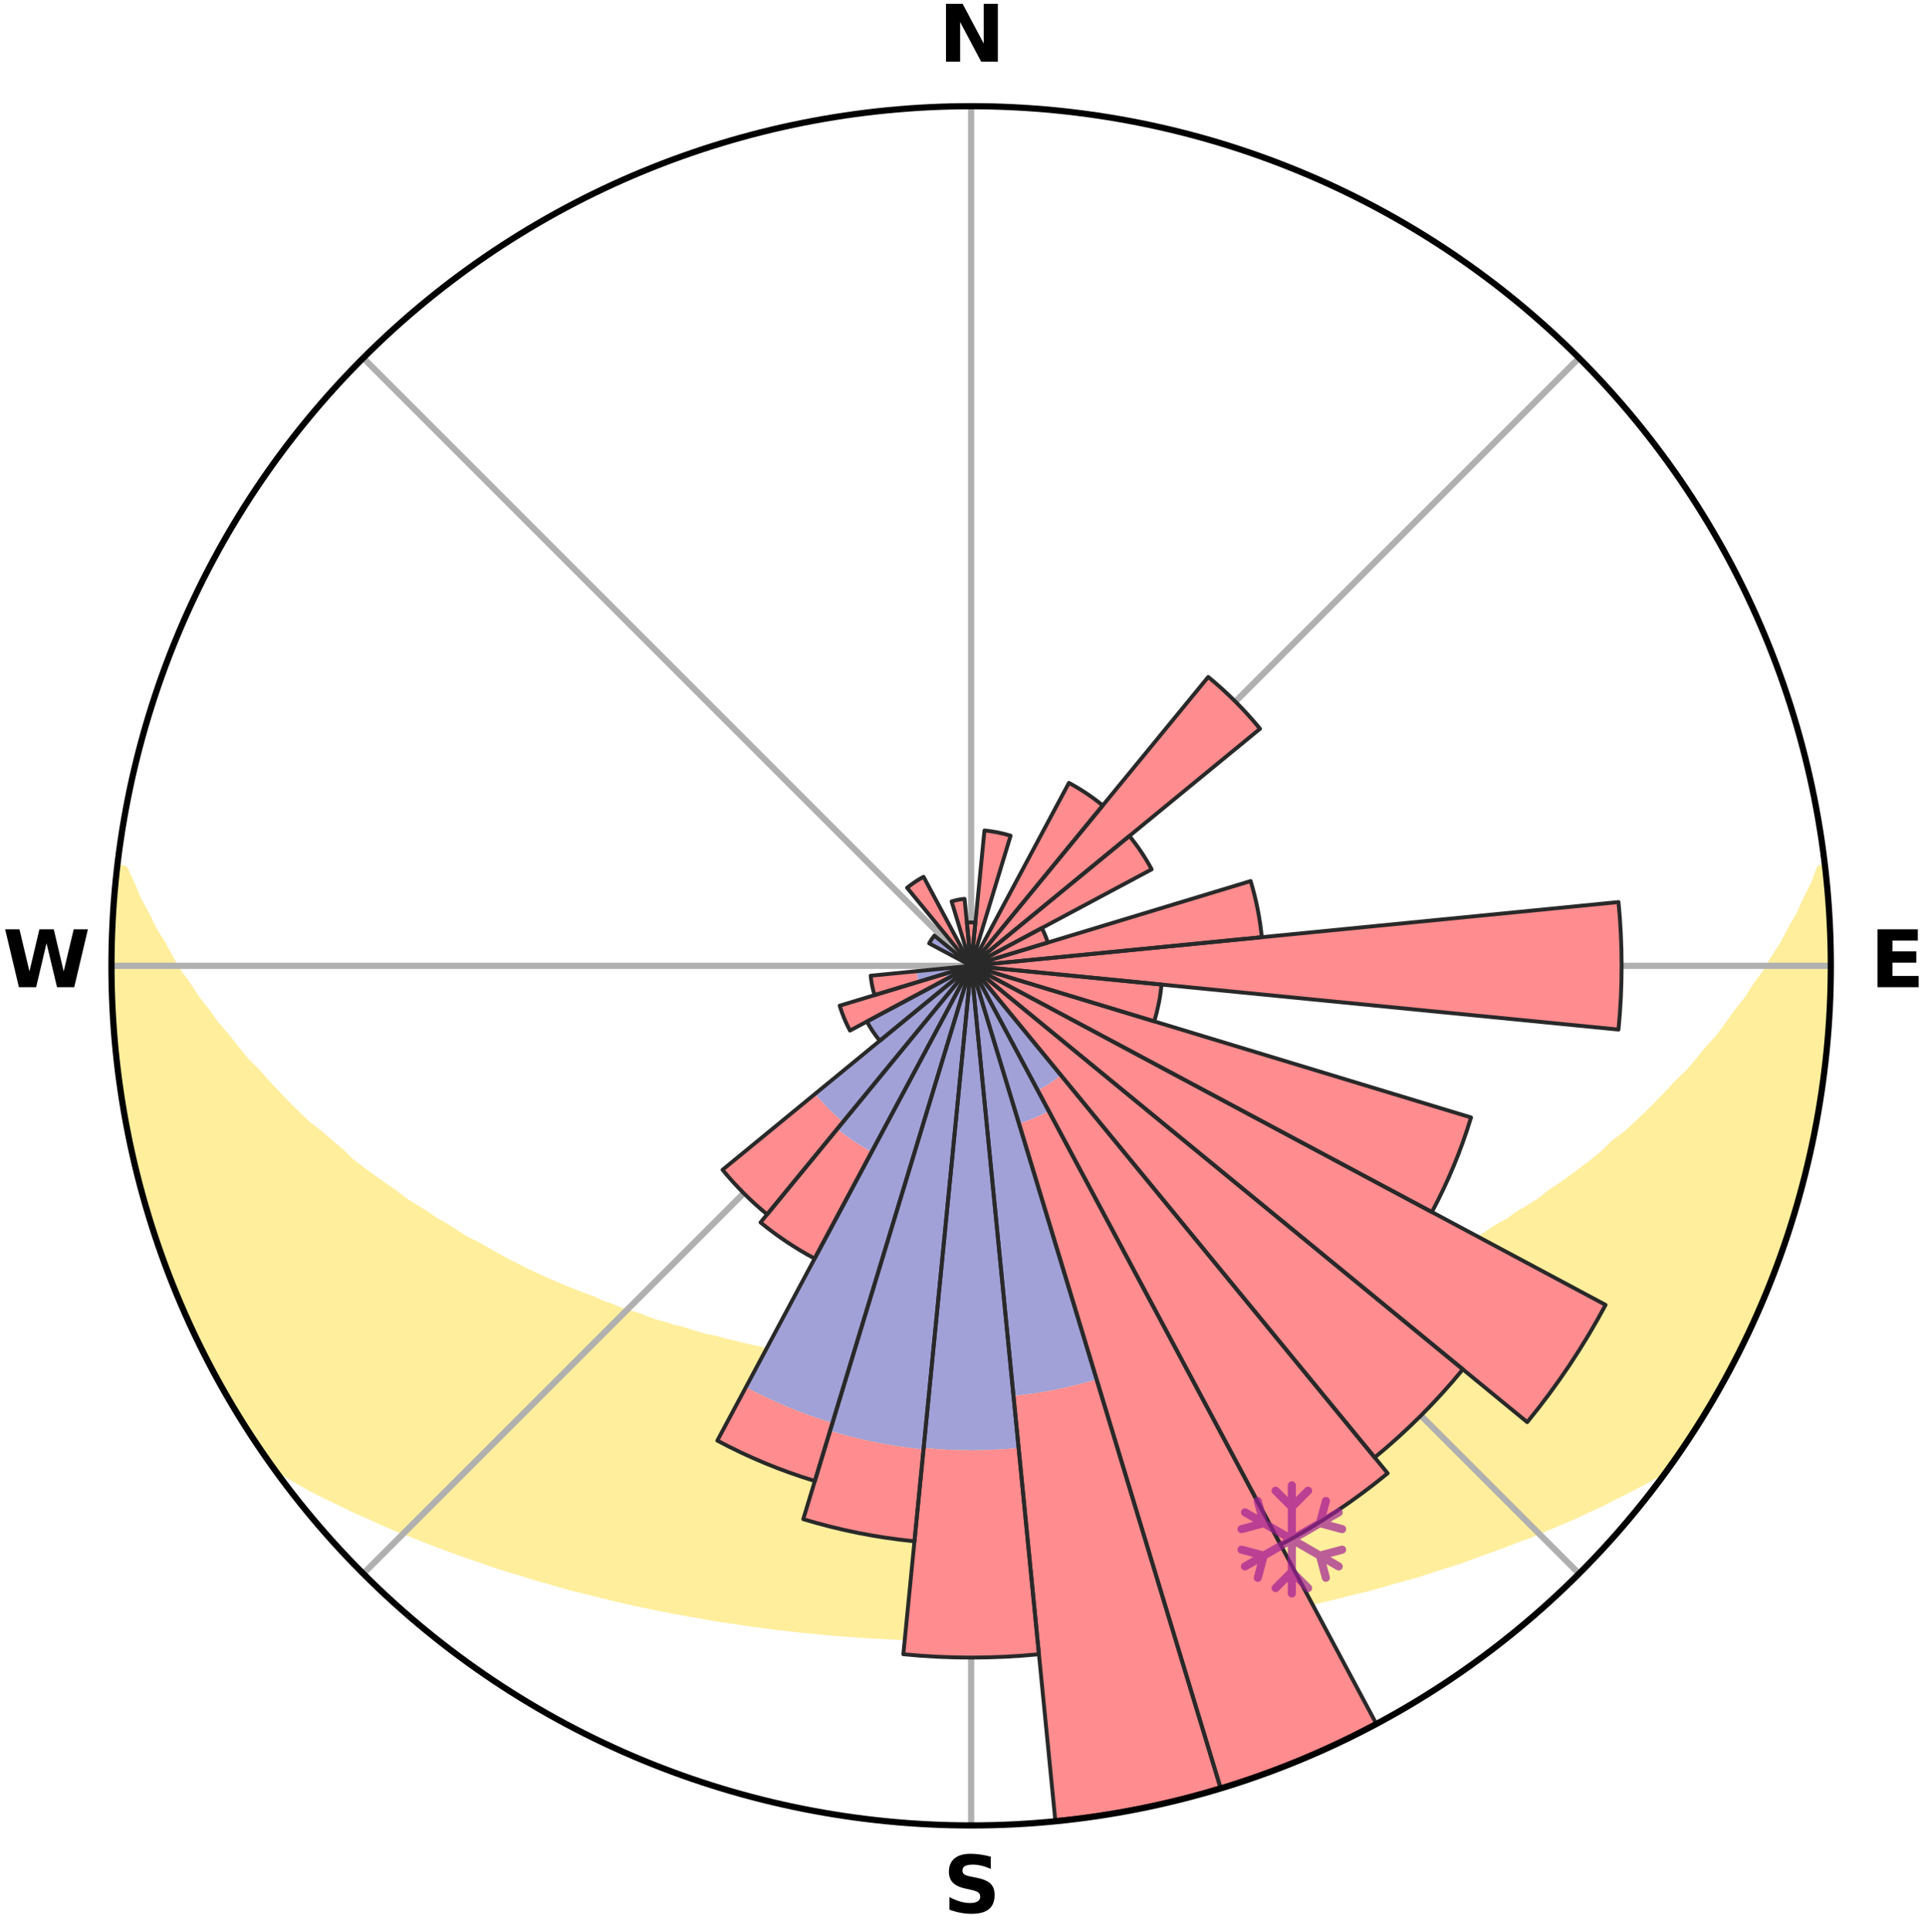 <?xml version="1.0" encoding="utf-8" standalone="no"?>
<!DOCTYPE svg PUBLIC "-//W3C//DTD SVG 1.1//EN"
  "http://www.w3.org/Graphics/SVG/1.1/DTD/svg11.dtd">
<svg xmlns:xlink="http://www.w3.org/1999/xlink" width="248.41pt" height="249.158pt" viewBox="0 0 248.41 249.158" xmlns="http://www.w3.org/2000/svg" version="1.1">
 <title>Ski Rose for Biel - Kinzig</title>
 <defs>
  <style type="text/css">*{stroke-linejoin: round; stroke-linecap: butt}</style>
 </defs>
 <g id="figure_1">
  <g id="patch_1">
   <path d="M 0 249.158 
L 248.41 249.158 
L 248.41 0 
L 0 0 
z
" style="fill: #ffffff"/>
  </g>
  <g id="axes_1">
   <g id="patch_2">
    <path d="M 236.135 124.579 
C 236.135 110.018 233.267 95.599 227.695 82.147 
C 222.122 68.695 213.955 56.471 203.659 46.175 
C 193.363 35.879 181.139 27.711 167.687 22.139 
C 154.235 16.567 139.815 13.699 125.255 13.699 
C 110.694 13.699 96.275 16.567 82.823 22.139 
C 69.371 27.711 57.147 35.879 46.851 46.175 
C 36.555 56.471 28.387 68.695 22.815 82.147 
C 17.243 95.599 14.375 110.018 14.375 124.579 
C 14.375 139.14 17.243 153.559 22.815 167.011 
C 28.387 180.463 36.555 192.687 46.851 202.983 
C 57.147 213.279 69.371 221.447 82.823 227.019 
C 96.275 232.591 110.694 235.459 125.255 235.459 
C 139.815 235.459 154.235 232.591 167.687 227.019 
C 181.139 221.447 193.363 213.279 203.659 202.983 
C 213.955 192.687 222.122 180.463 227.695 167.011 
C 233.267 153.559 236.135 139.14 236.135 124.579 
M 125.255 124.579 
C 125.255 124.579 125.255 124.579 125.255 124.579 
C 125.255 124.579 125.255 124.579 125.255 124.579 
C 125.255 124.579 125.255 124.579 125.255 124.579 
C 125.255 124.579 125.255 124.579 125.255 124.579 
C 125.255 124.579 125.255 124.579 125.255 124.579 
C 125.255 124.579 125.255 124.579 125.255 124.579 
C 125.255 124.579 125.255 124.579 125.255 124.579 
C 125.255 124.579 125.255 124.579 125.255 124.579 
C 125.255 124.579 125.255 124.579 125.255 124.579 
C 125.255 124.579 125.255 124.579 125.255 124.579 
C 125.255 124.579 125.255 124.579 125.255 124.579 
C 125.255 124.579 125.255 124.579 125.255 124.579 
C 125.255 124.579 125.255 124.579 125.255 124.579 
C 125.255 124.579 125.255 124.579 125.255 124.579 
C 125.255 124.579 125.255 124.579 125.255 124.579 
C 125.255 124.579 125.255 124.579 125.255 124.579 
z
" style="fill: #ffffff"/>
   </g>
   <g id="PolyCollection_1">
    <defs>
     <path id="m52427a42d6" d="M 235.319 -137.119 
L 234.771 -137.057 
L 234.029 -135.053 
L 233.02 -133.06 
L 232.15 -131.117 
L 231.027 -129.197 
L 230.064 -127.324 
L 228.855 -125.483 
L 227.817 -123.684 
L 226.537 -121.927 
L 225.434 -120.205 
L 224.093 -118.534 
L 222.932 -116.892 
L 221.745 -115.288 
L 220.326 -113.747 
L 219.091 -112.225 
L 217.834 -110.743 
L 216.353 -109.334 
L 215.057 -107.935 
L 213.744 -106.576 
L 212.414 -105.256 
L 211.069 -103.977 
L 209.71 -102.737 
L 208.144 -101.592 
L 206.956 -100.378 
L 205.563 -99.258 
L 204.162 -98.177 
L 202.754 -97.135 
L 201.339 -96.132 
L 199.92 -95.168 
L 198.676 -94.167 
L 197.248 -93.276 
L 195.818 -92.421 
L 194.56 -91.522 
L 193.128 -90.739 
L 191.864 -89.904 
L 190.598 -89.101 
L 189.17 -88.418 
L 187.903 -87.677 
L 186.636 -86.965 
L 185.369 -86.282 
L 183.958 -85.724 
L 182.699 -85.099 
L 181.443 -84.501 
L 180.19 -83.929 
L 178.941 -83.384 
L 177.826 -82.762 
L 176.585 -82.266 
L 175.35 -81.793 
L 174.122 -81.345 
L 173.016 -80.814 
L 171.8 -80.41 
L 170.592 -80.027 
L 169.496 -79.559 
L 168.303 -79.216 
L 167.215 -78.788 
L 166.038 -78.482 
L 164.959 -78.091 
L 163.8 -77.82 
L 162.732 -77.463 
L 161.669 -77.123 
L 160.536 -76.899 
L 159.485 -76.591 
L 158.438 -76.297 
L 157.397 -76.018 
L 156.36 -75.753 
L 155.272 -75.595 
L 154.25 -75.356 
L 153.232 -75.129 
L 152.221 -74.914 
L 151.214 -74.711 
L 150.214 -74.519 
L 149.218 -74.338 
L 148.229 -74.168 
L 147.244 -74.007 
L 146.265 -73.855 
L 145.32 -73.641 
L 144.349 -73.51 
L 143.383 -73.387 
L 142.422 -73.272 
L 141.466 -73.164 
L 140.515 -73.063 
L 139.568 -72.968 
L 138.638 -72.83 
L 137.698 -72.752 
L 136.761 -72.679 
L 135.828 -72.611 
L 134.905 -72.512 
L 133.977 -72.459 
L 133.052 -72.41 
L 132.129 -72.366 
L 131.211 -72.303 
L 130.291 -72.272 
L 129.374 -72.244 
L 128.457 -72.221 
L 127.542 -72.193 
L 126.627 -72.181 
L 125.712 -72.173 
L 124.798 -72.173 
L 123.883 -72.185 
L 122.968 -72.201 
L 122.052 -72.22 
L 121.136 -72.243 
L 120.22 -72.289 
L 119.301 -72.325 
L 118.381 -72.364 
L 117.462 -72.438 
L 116.538 -72.49 
L 115.611 -72.547 
L 114.681 -72.609 
L 113.748 -72.676 
L 112.823 -72.796 
L 111.884 -72.878 
L 110.941 -72.965 
L 109.994 -73.06 
L 109.061 -73.219 
L 108.107 -73.331 
L 107.149 -73.449 
L 106.185 -73.575 
L 105.217 -73.709 
L 104.243 -73.852 
L 103.264 -74.003 
L 102.279 -74.164 
L 101.29 -74.335 
L 100.294 -74.516 
L 99.293 -74.707 
L 98.287 -74.91 
L 97.275 -75.125 
L 96.258 -75.352 
L 95.235 -75.591 
L 94.207 -75.844 
L 93.174 -76.11 
L 92.136 -76.391 
L 91.023 -76.587 
L 89.971 -76.896 
L 88.916 -77.221 
L 87.856 -77.562 
L 86.707 -77.817 
L 85.636 -78.191 
L 84.47 -78.48 
L 83.388 -78.889 
L 82.304 -79.318 
L 81.115 -79.662 
L 79.916 -80.025 
L 78.818 -80.513 
L 77.606 -80.917 
L 76.503 -81.447 
L 75.279 -81.896 
L 74.048 -82.368 
L 72.811 -82.863 
L 71.568 -83.384 
L 70.32 -83.929 
L 69.068 -84.501 
L 67.812 -85.099 
L 66.553 -85.725 
L 65.291 -86.378 
L 64.029 -87.06 
L 62.765 -87.77 
L 61.502 -88.51 
L 60.079 -89.191 
L 58.815 -89.993 
L 57.555 -90.825 
L 56.128 -91.607 
L 54.872 -92.504 
L 53.447 -93.356 
L 52.023 -94.245 
L 50.782 -95.243 
L 49.366 -96.206 
L 47.955 -97.206 
L 46.55 -98.245 
L 45.153 -99.323 
L 43.956 -100.497 
L 42.579 -101.651 
L 41.213 -102.844 
L 39.661 -104.03 
L 38.319 -105.306 
L 36.992 -106.622 
L 35.682 -107.978 
L 34.389 -109.373 
L 33.116 -110.809 
L 31.657 -112.257 
L 30.425 -113.775 
L 29.216 -115.332 
L 27.824 -116.911 
L 26.666 -118.549 
L 25.328 -120.216 
L 24.227 -121.934 
L 22.949 -123.686 
L 21.912 -125.481 
L 20.911 -127.311 
L 19.743 -129.186 
L 18.822 -131.089 
L 17.747 -133.04 
L 16.928 -135.01 
L 15.985 -137.029 
L 15.184 -137.12 
L 15.184 -137.12 
L 14.914 -135.204 
L 14.72 -133.278 
L 14.697 -131.341 
L 14.526 -129.414 
L 14.428 -127.481 
L 14.433 -125.546 
L 14.543 -123.613 
L 14.43 -121.677 
L 14.532 -119.745 
L 14.739 -117.82 
L 14.722 -115.88 
L 14.917 -113.955 
L 15.142 -112.033 
L 15.478 -110.127 
L 15.666 -108.201 
L 15.902 -106.28 
L 16.247 -104.376 
L 16.623 -102.478 
L 17.114 -100.605 
L 17.463 -98.701 
L 17.931 -96.823 
L 18.428 -94.953 
L 18.956 -93.092 
L 19.514 -91.239 
L 20.177 -89.421 
L 20.794 -87.588 
L 21.441 -85.765 
L 22.12 -83.953 
L 22.83 -82.153 
L 23.572 -80.366 
L 24.428 -78.629 
L 25.232 -76.871 
L 26.064 -75.124 
L 26.941 -73.4 
L 27.853 -71.694 
L 28.8 -70.008 
L 29.729 -68.31 
L 30.714 -66.645 
L 31.748 -65.008 
L 32.82 -63.398 
L 33.88 -61.779 
L 35.028 -60.221 
L 36.833 -59.15 
L 38.658 -58.131 
L 40.44 -57.114 
L 42.295 -56.192 
L 44.151 -55.31 
L 45.953 -54.419 
L 47.814 -53.618 
L 49.615 -52.799 
L 51.414 -52.016 
L 53.259 -51.316 
L 55.049 -50.598 
L 56.834 -49.911 
L 58.613 -49.255 
L 60.386 -48.628 
L 62.152 -48.029 
L 63.871 -47.409 
L 65.623 -46.866 
L 67.367 -46.348 
L 69.064 -45.802 
L 70.791 -45.333 
L 72.478 -44.842 
L 74.155 -44.369 
L 75.857 -43.968 
L 77.522 -43.545 
L 79.177 -43.137 
L 80.829 -42.756 
L 82.47 -42.389 
L 84.106 -42.048 
L 85.732 -41.719 
L 87.354 -41.414 
L 88.966 -41.12 
L 90.573 -40.849 
L 92.157 -40.555 
L 93.748 -40.31 
L 95.335 -40.087 
L 96.902 -39.842 
L 98.474 -39.642 
L 100.032 -39.429 
L 101.595 -39.263 
L 103.143 -39.08 
L 104.693 -38.932 
L 106.233 -38.777 
L 107.769 -38.635 
L 109.307 -38.532 
L 110.836 -38.416 
L 112.363 -38.315 
L 113.888 -38.237 
L 115.409 -38.159 
L 116.927 -38.094 
L 118.445 -38.055 
L 119.96 -38.014 
L 121.474 -37.985 
L 122.987 -37.967 
L 124.499 -37.961 
L 126.011 -37.961 
L 127.523 -37.968 
L 129.036 -37.986 
L 130.55 -38.005 
L 132.065 -38.045 
L 133.582 -38.097 
L 135.101 -38.162 
L 136.623 -38.23 
L 138.146 -38.319 
L 139.673 -38.421 
L 141.202 -38.537 
L 142.739 -38.641 
L 144.276 -38.782 
L 145.82 -38.918 
L 147.365 -39.087 
L 148.913 -39.27 
L 150.475 -39.436 
L 152.033 -39.65 
L 153.604 -39.851 
L 155.185 -40.058 
L 156.758 -40.319 
L 158.349 -40.564 
L 159.95 -40.817 
L 161.54 -41.13 
L 163.151 -41.425 
L 164.772 -41.729 
L 166.398 -42.059 
L 168.034 -42.4 
L 169.674 -42.768 
L 171.326 -43.149 
L 172.98 -43.557 
L 174.646 -43.98 
L 176.347 -44.381 
L 178.023 -44.855 
L 179.71 -45.346 
L 181.437 -45.815 
L 183.173 -46.307 
L 184.876 -46.879 
L 186.628 -47.423 
L 188.387 -47.994 
L 190.112 -48.641 
L 191.885 -49.268 
L 193.664 -49.924 
L 195.448 -50.611 
L 197.286 -51.279 
L 199.082 -52.03 
L 200.88 -52.813 
L 202.74 -53.577 
L 204.542 -54.432 
L 206.4 -55.275 
L 208.199 -56.205 
L 210.055 -57.126 
L 211.895 -58.098 
L 213.724 -59.115 
L 215.524 -60.191 
L 216.632 -61.777 
L 217.704 -63.388 
L 218.759 -65.011 
L 219.781 -66.654 
L 220.733 -68.338 
L 221.753 -69.983 
L 222.591 -71.73 
L 223.496 -73.438 
L 224.479 -75.108 
L 225.275 -76.872 
L 226.126 -78.609 
L 226.907 -80.38 
L 227.688 -82.15 
L 228.34 -83.973 
L 229.108 -85.75 
L 229.748 -87.576 
L 230.341 -89.418 
L 230.997 -91.239 
L 231.505 -93.106 
L 232.088 -94.952 
L 232.553 -96.83 
L 233.061 -98.697 
L 233.427 -100.598 
L 233.887 -102.478 
L 234.129 -104.4 
L 234.486 -106.3 
L 234.827 -108.203 
L 235.128 -110.114 
L 235.377 -112.032 
L 235.603 -113.954 
L 235.79 -115.88 
L 235.757 -117.82 
L 235.869 -119.75 
L 235.941 -121.681 
L 235.983 -123.613 
L 235.989 -125.545 
L 235.961 -127.478 
L 235.896 -129.41 
L 235.801 -131.34 
L 235.674 -133.269 
L 235.51 -135.195 
L 235.319 -137.119 
z
" style="stroke: #ffee9c"/>
    </defs>
    <g clip-path="url(#p98287d4b55)">
     <use xlink:href="#m52427a42d6" x="0" y="249.158" style="fill: #ffee9c; stroke: #ffee9c"/>
    </g>
   </g>
   <g id="matplotlib.axis_1">
    <g id="xtick_1">
     <g id="line2d_1">
      <path d="M 125.255 124.579 
L 125.255 13.699 
" clip-path="url(#p98287d4b55)" style="fill: none; stroke: #b0b0b0; stroke-width: 0.8; stroke-linecap: square"/>
     </g>
     <g id="text_1">
      <!-- N -->
      <g transform="translate(121.07 7.958) scale(0.1 -0.1)">
       <defs>
        <path id="DejaVuSans-Bold-4e" d="M 588 4666 
L 1931 4666 
L 3628 1466 
L 3628 4666 
L 4769 4666 
L 4769 0 
L 3425 0 
L 1728 3200 
L 1728 0 
L 588 0 
L 588 4666 
z
" transform="scale(0.016)"/>
       </defs>
       <use xlink:href="#DejaVuSans-Bold-4e"/>
      </g>
     </g>
    </g>
    <g id="xtick_2">
     <g id="line2d_2">
      <path d="M 125.255 124.579 
L 203.659 46.175 
" clip-path="url(#p98287d4b55)" style="fill: none; stroke: #b0b0b0; stroke-width: 0.8; stroke-linecap: square"/>
     </g>
    </g>
    <g id="xtick_3">
     <g id="line2d_3">
      <path d="M 125.255 124.579 
L 236.135 124.579 
" clip-path="url(#p98287d4b55)" style="fill: none; stroke: #b0b0b0; stroke-width: 0.8; stroke-linecap: square"/>
     </g>
     <g id="text_2">
      <!-- E -->
      <g transform="translate(241.219 127.338) scale(0.1 -0.1)">
       <defs>
        <path id="DejaVuSans-Bold-45" d="M 588 4666 
L 3834 4666 
L 3834 3756 
L 1791 3756 
L 1791 2888 
L 3713 2888 
L 3713 1978 
L 1791 1978 
L 1791 909 
L 3903 909 
L 3903 0 
L 588 0 
L 588 4666 
z
" transform="scale(0.016)"/>
       </defs>
       <use xlink:href="#DejaVuSans-Bold-45"/>
      </g>
     </g>
    </g>
    <g id="xtick_4">
     <g id="line2d_4">
      <path d="M 125.255 124.579 
L 203.659 202.983 
" clip-path="url(#p98287d4b55)" style="fill: none; stroke: #b0b0b0; stroke-width: 0.8; stroke-linecap: square"/>
     </g>
    </g>
    <g id="xtick_5">
     <g id="line2d_5">
      <path d="M 125.255 124.579 
L 125.255 235.459 
" clip-path="url(#p98287d4b55)" style="fill: none; stroke: #b0b0b0; stroke-width: 0.8; stroke-linecap: square"/>
     </g>
     <g id="text_3">
      <!-- S -->
      <g transform="translate(121.654 246.718) scale(0.1 -0.1)">
       <defs>
        <path id="DejaVuSans-Bold-53" d="M 3834 4519 
L 3834 3531 
Q 3450 3703 3084 3790 
Q 2719 3878 2394 3878 
Q 1963 3878 1756 3759 
Q 1550 3641 1550 3391 
Q 1550 3203 1689 3098 
Q 1828 2994 2194 2919 
L 2706 2816 
Q 3484 2659 3812 2340 
Q 4141 2022 4141 1434 
Q 4141 663 3683 286 
Q 3225 -91 2284 -91 
Q 1841 -91 1394 -6 
Q 947 78 500 244 
L 500 1259 
Q 947 1022 1364 901 
Q 1781 781 2169 781 
Q 2563 781 2772 912 
Q 2981 1044 2981 1288 
Q 2981 1506 2839 1625 
Q 2697 1744 2272 1838 
L 1806 1941 
Q 1106 2091 782 2419 
Q 459 2747 459 3303 
Q 459 4000 909 4375 
Q 1359 4750 2203 4750 
Q 2588 4750 2994 4692 
Q 3400 4634 3834 4519 
z
" transform="scale(0.016)"/>
       </defs>
       <use xlink:href="#DejaVuSans-Bold-53"/>
      </g>
     </g>
    </g>
    <g id="xtick_6">
     <g id="line2d_6">
      <path d="M 125.255 124.579 
L 46.851 202.983 
" clip-path="url(#p98287d4b55)" style="fill: none; stroke: #b0b0b0; stroke-width: 0.8; stroke-linecap: square"/>
     </g>
    </g>
    <g id="xtick_7">
     <g id="line2d_7">
      <path d="M 125.255 124.579 
L 14.375 124.579 
" clip-path="url(#p98287d4b55)" style="fill: none; stroke: #b0b0b0; stroke-width: 0.8; stroke-linecap: square"/>
     </g>
     <g id="text_4">
      <!-- W -->
      <g transform="translate(0.36 127.338) scale(0.1 -0.1)">
       <defs>
        <path id="DejaVuSans-Bold-57" d="M 191 4666 
L 1344 4666 
L 2150 1275 
L 2950 4666 
L 4109 4666 
L 4909 1275 
L 5716 4666 
L 6859 4666 
L 5759 0 
L 4372 0 
L 3525 3547 
L 2688 0 
L 1300 0 
L 191 4666 
z
" transform="scale(0.016)"/>
       </defs>
       <use xlink:href="#DejaVuSans-Bold-57"/>
      </g>
     </g>
    </g>
    <g id="xtick_8">
     <g id="line2d_8">
      <path d="M 125.255 124.579 
L 46.851 46.175 
" clip-path="url(#p98287d4b55)" style="fill: none; stroke: #b0b0b0; stroke-width: 0.8; stroke-linecap: square"/>
     </g>
    </g>
   </g>
   <g id="matplotlib.axis_2"/>
   <g id="patch_3">
    <path d="M 125.255 124.579 
C 125.255 124.579 125.255 124.579 125.255 124.579 
C 125.255 124.579 125.255 124.579 125.255 124.579 
L 125.255 124.579 
C 125.255 124.579 125.255 124.579 125.255 124.579 
C 125.255 124.579 125.255 124.579 125.255 124.579 
z
" clip-path="url(#p98287d4b55)" style="fill: #d9d9d9"/>
   </g>
   <g id="patch_4">
    <path d="M 125.255 124.579 
C 125.255 124.579 125.255 124.579 125.255 124.579 
C 125.255 124.579 125.255 124.579 125.255 124.579 
L 125.255 124.579 
C 125.255 124.579 125.255 124.579 125.255 124.579 
C 125.255 124.579 125.255 124.579 125.255 124.579 
z
" clip-path="url(#p98287d4b55)" style="fill: #d9d9d9"/>
   </g>
   <g id="patch_5">
    <path d="M 125.255 124.579 
C 125.255 124.579 125.255 124.579 125.255 124.579 
C 125.255 124.579 125.255 124.579 125.255 124.579 
L 125.255 124.579 
C 125.255 124.579 125.255 124.579 125.255 124.579 
C 125.255 124.579 125.255 124.579 125.255 124.579 
z
" clip-path="url(#p98287d4b55)" style="fill: #d9d9d9"/>
   </g>
   <g id="patch_6">
    <path d="M 125.255 124.579 
C 125.255 124.579 125.255 124.579 125.255 124.579 
C 125.255 124.579 125.255 124.579 125.255 124.579 
L 125.255 124.579 
C 125.255 124.579 125.255 124.579 125.255 124.579 
C 125.255 124.579 125.255 124.579 125.255 124.579 
z
" clip-path="url(#p98287d4b55)" style="fill: #d9d9d9"/>
   </g>
   <g id="patch_7">
    <path d="M 125.255 124.579 
C 125.255 124.579 125.255 124.579 125.255 124.579 
C 125.255 124.579 125.255 124.579 125.255 124.579 
L 125.255 124.579 
C 125.255 124.579 125.255 124.579 125.255 124.579 
C 125.255 124.579 125.255 124.579 125.255 124.579 
z
" clip-path="url(#p98287d4b55)" style="fill: #d9d9d9"/>
   </g>
   <g id="patch_8">
    <path d="M 125.255 124.579 
C 125.255 124.579 125.255 124.579 125.255 124.579 
C 125.255 124.579 125.255 124.579 125.255 124.579 
L 125.255 124.579 
C 125.255 124.579 125.255 124.579 125.255 124.579 
C 125.255 124.579 125.255 124.579 125.255 124.579 
z
" clip-path="url(#p98287d4b55)" style="fill: #d9d9d9"/>
   </g>
   <g id="patch_9">
    <path d="M 125.255 124.579 
C 125.255 124.579 125.255 124.579 125.255 124.579 
C 125.255 124.579 125.255 124.579 125.255 124.579 
L 125.255 124.579 
C 125.255 124.579 125.255 124.579 125.255 124.579 
C 125.255 124.579 125.255 124.579 125.255 124.579 
z
" clip-path="url(#p98287d4b55)" style="fill: #d9d9d9"/>
   </g>
   <g id="patch_10">
    <path d="M 125.255 124.579 
C 125.255 124.579 125.255 124.579 125.255 124.579 
C 125.255 124.579 125.255 124.579 125.255 124.579 
L 125.255 124.579 
C 125.255 124.579 125.255 124.579 125.255 124.579 
C 125.255 124.579 125.255 124.579 125.255 124.579 
z
" clip-path="url(#p98287d4b55)" style="fill: #d9d9d9"/>
   </g>
   <g id="patch_11">
    <path d="M 125.255 124.579 
C 125.255 124.579 125.255 124.579 125.255 124.579 
C 125.255 124.579 125.255 124.579 125.255 124.579 
L 125.255 124.579 
C 125.255 124.579 125.255 124.579 125.255 124.579 
C 125.255 124.579 125.255 124.579 125.255 124.579 
z
" clip-path="url(#p98287d4b55)" style="fill: #d9d9d9"/>
   </g>
   <g id="patch_12">
    <path d="M 125.255 124.579 
C 125.255 124.579 125.255 124.579 125.255 124.579 
C 125.255 124.579 125.255 124.579 125.255 124.579 
L 125.255 124.579 
C 125.255 124.579 125.255 124.579 125.255 124.579 
C 125.255 124.579 125.255 124.579 125.255 124.579 
z
" clip-path="url(#p98287d4b55)" style="fill: #d9d9d9"/>
   </g>
   <g id="patch_13">
    <path d="M 125.255 124.579 
C 125.255 124.579 125.255 124.579 125.255 124.579 
C 125.255 124.579 125.255 124.579 125.255 124.579 
L 125.255 124.579 
C 125.255 124.579 125.255 124.579 125.255 124.579 
C 125.255 124.579 125.255 124.579 125.255 124.579 
z
" clip-path="url(#p98287d4b55)" style="fill: #d9d9d9"/>
   </g>
   <g id="patch_14">
    <path d="M 125.255 124.579 
C 125.255 124.579 125.255 124.579 125.255 124.579 
C 125.255 124.579 125.255 124.579 125.255 124.579 
L 125.255 124.579 
C 125.255 124.579 125.255 124.579 125.255 124.579 
C 125.255 124.579 125.255 124.579 125.255 124.579 
z
" clip-path="url(#p98287d4b55)" style="fill: #d9d9d9"/>
   </g>
   <g id="patch_15">
    <path d="M 125.255 124.579 
C 125.255 124.579 125.255 124.579 125.255 124.579 
C 125.255 124.579 125.255 124.579 125.255 124.579 
L 125.255 124.579 
C 125.255 124.579 125.255 124.579 125.255 124.579 
C 125.255 124.579 125.255 124.579 125.255 124.579 
z
" clip-path="url(#p98287d4b55)" style="fill: #d9d9d9"/>
   </g>
   <g id="patch_16">
    <path d="M 125.255 124.579 
C 125.255 124.579 125.255 124.579 125.255 124.579 
C 125.255 124.579 125.255 124.579 125.255 124.579 
L 125.255 124.579 
C 125.255 124.579 125.255 124.579 125.255 124.579 
C 125.255 124.579 125.255 124.579 125.255 124.579 
z
" clip-path="url(#p98287d4b55)" style="fill: #d9d9d9"/>
   </g>
   <g id="patch_17">
    <path d="M 125.255 124.579 
C 125.255 124.579 125.255 124.579 125.255 124.579 
C 125.255 124.579 125.255 124.579 125.255 124.579 
L 125.255 124.579 
C 125.255 124.579 125.255 124.579 125.255 124.579 
C 125.255 124.579 125.255 124.579 125.255 124.579 
z
" clip-path="url(#p98287d4b55)" style="fill: #d9d9d9"/>
   </g>
   <g id="patch_18">
    <path d="M 125.255 124.579 
C 125.255 124.579 125.255 124.579 125.255 124.579 
C 125.255 124.579 125.255 124.579 125.255 124.579 
L 125.255 124.579 
C 125.255 124.579 125.255 124.579 125.255 124.579 
C 125.255 124.579 125.255 124.579 125.255 124.579 
z
" clip-path="url(#p98287d4b55)" style="fill: #d9d9d9"/>
   </g>
   <g id="patch_19">
    <path d="M 125.255 124.579 
C 125.255 124.579 125.255 124.579 125.255 124.579 
C 125.255 124.579 125.255 124.579 125.255 124.579 
L 125.255 124.579 
C 125.255 124.579 125.255 124.579 125.255 124.579 
C 125.255 124.579 125.255 124.579 125.255 124.579 
z
" clip-path="url(#p98287d4b55)" style="fill: #d9d9d9"/>
   </g>
   <g id="patch_20">
    <path d="M 125.255 124.579 
C 125.255 124.579 125.255 124.579 125.255 124.579 
C 125.255 124.579 125.255 124.579 125.255 124.579 
L 125.255 124.579 
C 125.255 124.579 125.255 124.579 125.255 124.579 
C 125.255 124.579 125.255 124.579 125.255 124.579 
z
" clip-path="url(#p98287d4b55)" style="fill: #d9d9d9"/>
   </g>
   <g id="patch_21">
    <path d="M 125.255 124.579 
C 125.255 124.579 125.255 124.579 125.255 124.579 
C 125.255 124.579 125.255 124.579 125.255 124.579 
L 125.255 124.579 
C 125.255 124.579 125.255 124.579 125.255 124.579 
C 125.255 124.579 125.255 124.579 125.255 124.579 
z
" clip-path="url(#p98287d4b55)" style="fill: #d9d9d9"/>
   </g>
   <g id="patch_22">
    <path d="M 125.255 124.579 
C 125.255 124.579 125.255 124.579 125.255 124.579 
C 125.255 124.579 125.255 124.579 125.255 124.579 
L 125.255 124.579 
C 125.255 124.579 125.255 124.579 125.255 124.579 
C 125.255 124.579 125.255 124.579 125.255 124.579 
z
" clip-path="url(#p98287d4b55)" style="fill: #d9d9d9"/>
   </g>
   <g id="patch_23">
    <path d="M 125.255 124.579 
C 125.255 124.579 125.255 124.579 125.255 124.579 
C 125.255 124.579 125.255 124.579 125.255 124.579 
L 125.255 124.579 
C 125.255 124.579 125.255 124.579 125.255 124.579 
C 125.255 124.579 125.255 124.579 125.255 124.579 
z
" clip-path="url(#p98287d4b55)" style="fill: #d9d9d9"/>
   </g>
   <g id="patch_24">
    <path d="M 125.255 124.579 
C 125.255 124.579 125.255 124.579 125.255 124.579 
C 125.255 124.579 125.255 124.579 125.255 124.579 
L 125.255 124.579 
C 125.255 124.579 125.255 124.579 125.255 124.579 
C 125.255 124.579 125.255 124.579 125.255 124.579 
z
" clip-path="url(#p98287d4b55)" style="fill: #d9d9d9"/>
   </g>
   <g id="patch_25">
    <path d="M 125.255 124.579 
C 125.255 124.579 125.255 124.579 125.255 124.579 
C 125.255 124.579 125.255 124.579 125.255 124.579 
L 125.255 124.579 
C 125.255 124.579 125.255 124.579 125.255 124.579 
C 125.255 124.579 125.255 124.579 125.255 124.579 
z
" clip-path="url(#p98287d4b55)" style="fill: #d9d9d9"/>
   </g>
   <g id="patch_26">
    <path d="M 125.255 124.579 
C 125.255 124.579 125.255 124.579 125.255 124.579 
C 125.255 124.579 125.255 124.579 125.255 124.579 
L 125.255 124.579 
C 125.255 124.579 125.255 124.579 125.255 124.579 
C 125.255 124.579 125.255 124.579 125.255 124.579 
z
" clip-path="url(#p98287d4b55)" style="fill: #d9d9d9"/>
   </g>
   <g id="patch_27">
    <path d="M 125.255 124.579 
C 125.255 124.579 125.255 124.579 125.255 124.579 
C 125.255 124.579 125.255 124.579 125.255 124.579 
L 125.255 124.579 
C 125.255 124.579 125.255 124.579 125.255 124.579 
C 125.255 124.579 125.255 124.579 125.255 124.579 
z
" clip-path="url(#p98287d4b55)" style="fill: #d9d9d9"/>
   </g>
   <g id="patch_28">
    <path d="M 125.255 124.579 
C 125.255 124.579 125.255 124.579 125.255 124.579 
C 125.255 124.579 125.255 124.579 125.255 124.579 
L 125.255 124.579 
C 125.255 124.579 125.255 124.579 125.255 124.579 
C 125.255 124.579 125.255 124.579 125.255 124.579 
z
" clip-path="url(#p98287d4b55)" style="fill: #d9d9d9"/>
   </g>
   <g id="patch_29">
    <path d="M 125.255 124.579 
C 125.255 124.579 125.255 124.579 125.255 124.579 
C 125.255 124.579 125.255 124.579 125.255 124.579 
L 125.255 124.579 
C 125.255 124.579 125.255 124.579 125.255 124.579 
C 125.255 124.579 125.255 124.579 125.255 124.579 
z
" clip-path="url(#p98287d4b55)" style="fill: #d9d9d9"/>
   </g>
   <g id="patch_30">
    <path d="M 125.255 124.579 
C 125.255 124.579 125.255 124.579 125.255 124.579 
C 125.255 124.579 125.255 124.579 125.255 124.579 
L 125.255 124.579 
C 125.255 124.579 125.255 124.579 125.255 124.579 
C 125.255 124.579 125.255 124.579 125.255 124.579 
z
" clip-path="url(#p98287d4b55)" style="fill: #d9d9d9"/>
   </g>
   <g id="patch_31">
    <path d="M 125.255 124.579 
C 125.255 124.579 125.255 124.579 125.255 124.579 
C 125.255 124.579 125.255 124.579 125.255 124.579 
L 125.255 124.579 
C 125.255 124.579 125.255 124.579 125.255 124.579 
C 125.255 124.579 125.255 124.579 125.255 124.579 
z
" clip-path="url(#p98287d4b55)" style="fill: #d9d9d9"/>
   </g>
   <g id="patch_32">
    <path d="M 125.255 124.579 
C 125.255 124.579 125.255 124.579 125.255 124.579 
C 125.255 124.579 125.255 124.579 125.255 124.579 
L 125.255 124.579 
C 125.255 124.579 125.255 124.579 125.255 124.579 
C 125.255 124.579 125.255 124.579 125.255 124.579 
z
" clip-path="url(#p98287d4b55)" style="fill: #d9d9d9"/>
   </g>
   <g id="patch_33">
    <path d="M 125.255 124.579 
C 125.255 124.579 125.255 124.579 125.255 124.579 
C 125.255 124.579 125.255 124.579 125.255 124.579 
L 125.255 124.579 
C 125.255 124.579 125.255 124.579 125.255 124.579 
C 125.255 124.579 125.255 124.579 125.255 124.579 
z
" clip-path="url(#p98287d4b55)" style="fill: #d9d9d9"/>
   </g>
   <g id="patch_34">
    <path d="M 125.255 124.579 
C 125.255 124.579 125.255 124.579 125.255 124.579 
C 125.255 124.579 125.255 124.579 125.255 124.579 
L 125.255 124.579 
C 125.255 124.579 125.255 124.579 125.255 124.579 
C 125.255 124.579 125.255 124.579 125.255 124.579 
z
" clip-path="url(#p98287d4b55)" style="fill: #d9d9d9"/>
   </g>
   <g id="patch_35">
    <path d="M 125.255 124.579 
C 125.255 124.579 125.255 124.579 125.255 124.579 
C 125.255 124.579 125.255 124.579 125.255 124.579 
L 125.255 124.579 
C 125.255 124.579 125.255 124.579 125.255 124.579 
C 125.255 124.579 125.255 124.579 125.255 124.579 
z
" clip-path="url(#p98287d4b55)" style="fill: #a1a1d8"/>
   </g>
   <g id="patch_36">
    <path d="M 125.255 124.579 
C 125.255 124.579 125.255 124.579 125.255 124.579 
C 125.255 124.579 125.255 124.579 125.255 124.579 
L 125.255 124.579 
C 125.255 124.579 125.255 124.579 125.255 124.579 
C 125.255 124.579 125.255 124.579 125.255 124.579 
z
" clip-path="url(#p98287d4b55)" style="fill: #a1a1d8"/>
   </g>
   <g id="patch_37">
    <path d="M 125.255 124.579 
C 125.255 124.579 125.255 124.579 125.255 124.579 
C 125.255 124.579 125.255 124.579 125.255 124.579 
L 125.255 124.579 
C 125.255 124.579 125.255 124.579 125.255 124.579 
C 125.255 124.579 125.255 124.579 125.255 124.579 
z
" clip-path="url(#p98287d4b55)" style="fill: #a1a1d8"/>
   </g>
   <g id="patch_38">
    <path d="M 125.255 124.579 
C 125.255 124.579 125.255 124.579 125.255 124.579 
C 125.255 124.579 125.255 124.579 125.255 124.579 
L 125.255 124.579 
C 125.255 124.579 125.255 124.579 125.255 124.579 
C 125.255 124.579 125.255 124.579 125.255 124.579 
z
" clip-path="url(#p98287d4b55)" style="fill: #a1a1d8"/>
   </g>
   <g id="patch_39">
    <path d="M 125.255 124.579 
C 125.255 124.579 125.255 124.579 125.255 124.579 
C 125.255 124.579 125.255 124.579 125.255 124.579 
L 125.255 124.579 
C 125.255 124.579 125.255 124.579 125.255 124.579 
C 125.255 124.579 125.255 124.579 125.255 124.579 
z
" clip-path="url(#p98287d4b55)" style="fill: #a1a1d8"/>
   </g>
   <g id="patch_40">
    <path d="M 125.255 124.579 
C 125.255 124.579 125.255 124.579 125.255 124.579 
C 125.255 124.579 125.255 124.579 125.255 124.579 
L 125.255 124.579 
C 125.255 124.579 125.255 124.579 125.255 124.579 
C 125.255 124.579 125.255 124.579 125.255 124.579 
z
" clip-path="url(#p98287d4b55)" style="fill: #a1a1d8"/>
   </g>
   <g id="patch_41">
    <path d="M 125.255 124.579 
C 125.255 124.579 125.255 124.579 125.255 124.579 
C 125.255 124.579 125.255 124.579 125.255 124.579 
L 125.255 124.579 
C 125.255 124.579 125.255 124.579 125.255 124.579 
C 125.255 124.579 125.255 124.579 125.255 124.579 
z
" clip-path="url(#p98287d4b55)" style="fill: #a1a1d8"/>
   </g>
   <g id="patch_42">
    <path d="M 125.255 124.579 
C 125.255 124.579 125.255 124.579 125.255 124.579 
C 125.255 124.579 125.255 124.579 125.255 124.579 
L 125.255 124.579 
C 125.255 124.579 125.255 124.579 125.255 124.579 
C 125.255 124.579 125.255 124.579 125.255 124.579 
z
" clip-path="url(#p98287d4b55)" style="fill: #a1a1d8"/>
   </g>
   <g id="patch_43">
    <path d="M 125.255 124.579 
C 125.255 124.579 125.255 124.579 125.255 124.579 
C 125.255 124.579 125.255 124.579 125.255 124.579 
L 125.255 124.579 
C 125.255 124.579 125.255 124.579 125.255 124.579 
C 125.255 124.579 125.255 124.579 125.255 124.579 
z
" clip-path="url(#p98287d4b55)" style="fill: #a1a1d8"/>
   </g>
   <g id="patch_44">
    <path d="M 125.255 124.579 
C 125.255 124.579 125.255 124.579 125.255 124.579 
C 125.255 124.579 125.255 124.579 125.255 124.579 
L 125.255 124.579 
C 125.255 124.579 125.255 124.579 125.255 124.579 
C 125.255 124.579 125.255 124.579 125.255 124.579 
z
" clip-path="url(#p98287d4b55)" style="fill: #a1a1d8"/>
   </g>
   <g id="patch_45">
    <path d="M 125.255 124.579 
C 125.255 124.579 125.255 124.579 125.255 124.579 
C 125.255 124.579 125.255 124.579 125.255 124.579 
L 125.255 124.579 
C 125.255 124.579 125.255 124.579 125.255 124.579 
C 125.255 124.579 125.255 124.579 125.255 124.579 
z
" clip-path="url(#p98287d4b55)" style="fill: #a1a1d8"/>
   </g>
   <g id="patch_46">
    <path d="M 125.255 124.579 
C 125.255 124.579 125.255 124.579 125.255 124.579 
C 125.255 124.579 125.255 124.579 125.255 124.579 
L 125.255 124.579 
C 125.255 124.579 125.255 124.579 125.255 124.579 
C 125.255 124.579 125.255 124.579 125.255 124.579 
z
" clip-path="url(#p98287d4b55)" style="fill: #a1a1d8"/>
   </g>
   <g id="patch_47">
    <path d="M 125.255 124.579 
C 125.255 124.579 125.255 124.579 125.255 124.579 
C 125.255 124.579 125.255 124.579 125.255 124.579 
L 125.255 124.579 
C 125.255 124.579 125.255 124.579 125.255 124.579 
C 125.255 124.579 125.255 124.579 125.255 124.579 
z
" clip-path="url(#p98287d4b55)" style="fill: #a1a1d8"/>
   </g>
   <g id="patch_48">
    <path d="M 125.255 124.579 
C 125.255 124.579 125.255 124.579 125.255 124.579 
C 125.255 124.579 125.255 124.579 125.255 124.579 
L 133.854 140.668 
C 134.381 140.386 134.893 140.079 135.39 139.747 
C 135.886 139.415 136.366 139.06 136.828 138.681 
z
" clip-path="url(#p98287d4b55)" style="fill: #a1a1d8"/>
   </g>
   <g id="patch_49">
    <path d="M 125.255 124.579 
C 125.255 124.579 125.255 124.579 125.255 124.579 
C 125.255 124.579 125.255 124.579 125.255 124.579 
L 131.427 144.926 
C 132.093 144.724 132.749 144.489 133.392 144.223 
C 134.035 143.957 134.664 143.659 135.278 143.331 
z
" clip-path="url(#p98287d4b55)" style="fill: #a1a1d8"/>
   </g>
   <g id="patch_50">
    <path d="M 125.255 124.579 
C 125.255 124.579 125.255 124.579 125.255 124.579 
C 125.255 124.579 125.255 124.579 125.255 124.579 
L 130.719 180.061 
C 132.535 179.882 134.342 179.614 136.131 179.258 
C 137.921 178.902 139.692 178.459 141.438 177.929 
z
" clip-path="url(#p98287d4b55)" style="fill: #a1a1d8"/>
   </g>
   <g id="patch_51">
    <path d="M 125.255 124.579 
C 125.255 124.579 125.255 124.579 125.255 124.579 
C 125.255 124.579 125.255 124.579 125.255 124.579 
L 119.129 186.773 
C 121.165 186.973 123.209 187.074 125.255 187.074 
C 127.3 187.074 129.345 186.973 131.38 186.773 
z
" clip-path="url(#p98287d4b55)" style="fill: #a1a1d8"/>
   </g>
   <g id="patch_52">
    <path d="M 125.255 124.579 
C 125.255 124.579 125.255 124.579 125.255 124.579 
C 125.255 124.579 125.255 124.579 125.255 124.579 
L 107.055 184.575 
C 109.019 185.17 111.011 185.669 113.024 186.07 
C 115.036 186.47 117.067 186.771 119.11 186.972 
z
" clip-path="url(#p98287d4b55)" style="fill: #a1a1d8"/>
   </g>
   <g id="patch_53">
    <path d="M 125.255 124.579 
C 125.255 124.579 125.255 124.579 125.255 124.579 
C 125.255 124.579 125.255 124.579 125.255 124.579 
L 96.2 178.936 
C 97.98 179.887 99.804 180.75 101.668 181.522 
C 103.532 182.294 105.433 182.974 107.363 183.56 
z
" clip-path="url(#p98287d4b55)" style="fill: #a1a1d8"/>
   </g>
   <g id="patch_54">
    <path d="M 125.255 124.579 
C 125.255 124.579 125.255 124.579 125.255 124.579 
C 125.255 124.579 125.255 124.579 125.255 124.579 
L 107.987 145.62 
C 108.675 146.186 109.391 146.717 110.132 147.212 
C 110.873 147.707 111.638 148.165 112.423 148.585 
z
" clip-path="url(#p98287d4b55)" style="fill: #a1a1d8"/>
   </g>
   <g id="patch_55">
    <path d="M 125.255 124.579 
C 125.255 124.579 125.255 124.579 125.255 124.579 
C 125.255 124.579 125.255 124.579 125.255 124.579 
L 105.125 141.099 
C 105.666 141.758 106.238 142.39 106.841 142.993 
C 107.444 143.596 108.076 144.168 108.735 144.709 
z
" clip-path="url(#p98287d4b55)" style="fill: #a1a1d8"/>
   </g>
   <g id="patch_56">
    <path d="M 125.255 124.579 
C 125.255 124.579 125.255 124.579 125.255 124.579 
C 125.255 124.579 125.255 124.579 125.255 124.579 
L 111.812 131.764 
C 112.048 132.204 112.304 132.632 112.581 133.047 
C 112.859 133.462 113.156 133.863 113.472 134.249 
z
" clip-path="url(#p98287d4b55)" style="fill: #a1a1d8"/>
   </g>
   <g id="patch_57">
    <path d="M 125.255 124.579 
C 125.255 124.579 125.255 124.579 125.255 124.579 
C 125.255 124.579 125.255 124.579 125.255 124.579 
L 121.864 125.608 
C 121.897 125.719 121.936 125.828 121.981 125.935 
C 122.025 126.042 122.075 126.147 122.13 126.25 
z
" clip-path="url(#p98287d4b55)" style="fill: #a1a1d8"/>
   </g>
   <g id="patch_58">
    <path d="M 125.255 124.579 
C 125.255 124.579 125.255 124.579 125.255 124.579 
C 125.255 124.579 125.255 124.579 125.255 124.579 
L 118.201 125.274 
C 118.224 125.505 118.258 125.734 118.304 125.962 
C 118.349 126.189 118.405 126.414 118.473 126.636 
z
" clip-path="url(#p98287d4b55)" style="fill: #a1a1d8"/>
   </g>
   <g id="patch_59">
    <path d="M 125.255 124.579 
C 125.255 124.579 125.255 124.579 125.255 124.579 
C 125.255 124.579 125.255 124.579 125.255 124.579 
L 125.255 124.579 
C 125.255 124.579 125.255 124.579 125.255 124.579 
C 125.255 124.579 125.255 124.579 125.255 124.579 
z
" clip-path="url(#p98287d4b55)" style="fill: #a1a1d8"/>
   </g>
   <g id="patch_60">
    <path d="M 125.255 124.579 
C 125.255 124.579 125.255 124.579 125.255 124.579 
C 125.255 124.579 125.255 124.579 125.255 124.579 
L 125.255 124.579 
C 125.255 124.579 125.255 124.579 125.255 124.579 
C 125.255 124.579 125.255 124.579 125.255 124.579 
z
" clip-path="url(#p98287d4b55)" style="fill: #a1a1d8"/>
   </g>
   <g id="patch_61">
    <path d="M 125.255 124.579 
C 125.255 124.579 125.255 124.579 125.255 124.579 
C 125.255 124.579 125.255 124.579 125.255 124.579 
L 125.255 124.579 
C 125.255 124.579 125.255 124.579 125.255 124.579 
C 125.255 124.579 125.255 124.579 125.255 124.579 
z
" clip-path="url(#p98287d4b55)" style="fill: #a1a1d8"/>
   </g>
   <g id="patch_62">
    <path d="M 125.255 124.579 
C 125.255 124.579 125.255 124.579 125.255 124.579 
C 125.255 124.579 125.255 124.579 125.255 124.579 
L 120.51 120.685 
C 120.383 120.84 120.263 121.002 120.151 121.169 
C 120.04 121.336 119.936 121.508 119.842 121.686 
z
" clip-path="url(#p98287d4b55)" style="fill: #a1a1d8"/>
   </g>
   <g id="patch_63">
    <path d="M 125.255 124.579 
C 125.255 124.579 125.255 124.579 125.255 124.579 
C 125.255 124.579 125.255 124.579 125.255 124.579 
L 125.255 124.579 
C 125.255 124.579 125.255 124.579 125.255 124.579 
C 125.255 124.579 125.255 124.579 125.255 124.579 
z
" clip-path="url(#p98287d4b55)" style="fill: #a1a1d8"/>
   </g>
   <g id="patch_64">
    <path d="M 125.255 124.579 
C 125.255 124.579 125.255 124.579 125.255 124.579 
C 125.255 124.579 125.255 124.579 125.255 124.579 
L 125.255 124.579 
C 125.255 124.579 125.255 124.579 125.255 124.579 
C 125.255 124.579 125.255 124.579 125.255 124.579 
z
" clip-path="url(#p98287d4b55)" style="fill: #a1a1d8"/>
   </g>
   <g id="patch_65">
    <path d="M 125.255 124.579 
C 125.255 124.579 125.255 124.579 125.255 124.579 
C 125.255 124.579 125.255 124.579 125.255 124.579 
L 125.255 124.579 
C 125.255 124.579 125.255 124.579 125.255 124.579 
C 125.255 124.579 125.255 124.579 125.255 124.579 
z
" clip-path="url(#p98287d4b55)" style="fill: #a1a1d8"/>
   </g>
   <g id="patch_66">
    <path d="M 125.255 124.579 
C 125.255 124.579 125.255 124.579 125.255 124.579 
C 125.255 124.579 125.255 124.579 125.255 124.579 
L 125.009 122.085 
C 124.928 122.093 124.846 122.105 124.766 122.121 
C 124.686 122.137 124.606 122.157 124.527 122.181 
z
" clip-path="url(#p98287d4b55)" style="fill: #a1a1d8"/>
   </g>
   <g id="patch_67">
    <path d="M 125.255 124.579 
C 125.255 124.579 125.255 124.579 125.255 124.579 
C 125.255 124.579 125.255 124.579 125.255 124.579 
L 125.804 119.003 
C 125.622 118.985 125.438 118.976 125.255 118.976 
C 125.071 118.976 124.888 118.985 124.706 119.003 
z
" clip-path="url(#p98287d4b55)" style="fill: #ff8c8e"/>
   </g>
   <g id="patch_68">
    <path d="M 125.255 124.579 
C 125.255 124.579 125.255 124.579 125.255 124.579 
C 125.255 124.579 125.255 124.579 125.255 124.579 
L 130.347 107.794 
C 129.797 107.627 129.24 107.487 128.677 107.375 
C 128.114 107.263 127.545 107.179 126.974 107.123 
z
" clip-path="url(#p98287d4b55)" style="fill: #ff8c8e"/>
   </g>
   <g id="patch_69">
    <path d="M 125.255 124.579 
C 125.255 124.579 125.255 124.579 125.255 124.579 
C 125.255 124.579 125.255 124.579 125.255 124.579 
L 125.255 124.579 
C 125.255 124.579 125.255 124.579 125.255 124.579 
C 125.255 124.579 125.255 124.579 125.255 124.579 
z
" clip-path="url(#p98287d4b55)" style="fill: #ff8c8e"/>
   </g>
   <g id="patch_70">
    <path d="M 125.255 124.579 
C 125.255 124.579 125.255 124.579 125.255 124.579 
C 125.255 124.579 125.255 124.579 125.255 124.579 
L 142.228 103.897 
C 141.551 103.342 140.847 102.82 140.119 102.333 
C 139.391 101.847 138.639 101.396 137.867 100.984 
z
" clip-path="url(#p98287d4b55)" style="fill: #ff8c8e"/>
   </g>
   <g id="patch_71">
    <path d="M 125.255 124.579 
C 125.255 124.579 125.255 124.579 125.255 124.579 
C 125.255 124.579 125.255 124.579 125.255 124.579 
L 162.514 94.001 
C 161.513 92.782 160.453 91.612 159.337 90.496 
C 158.222 89.381 157.052 88.321 155.833 87.32 
z
" clip-path="url(#p98287d4b55)" style="fill: #ff8c8e"/>
   </g>
   <g id="patch_72">
    <path d="M 125.255 124.579 
C 125.255 124.579 125.255 124.579 125.255 124.579 
C 125.255 124.579 125.255 124.579 125.255 124.579 
L 148.538 112.134 
C 148.13 111.372 147.686 110.63 147.206 109.912 
C 146.726 109.193 146.211 108.499 145.663 107.831 
z
" clip-path="url(#p98287d4b55)" style="fill: #ff8c8e"/>
   </g>
   <g id="patch_73">
    <path d="M 125.255 124.579 
C 125.255 124.579 125.255 124.579 125.255 124.579 
C 125.255 124.579 125.255 124.579 125.255 124.579 
L 135.142 121.58 
C 135.043 121.256 134.929 120.938 134.8 120.625 
C 134.671 120.313 134.526 120.007 134.367 119.709 
z
" clip-path="url(#p98287d4b55)" style="fill: #ff8c8e"/>
   </g>
   <g id="patch_74">
    <path d="M 125.255 124.579 
C 125.255 124.579 125.255 124.579 125.255 124.579 
C 125.255 124.579 125.255 124.579 125.255 124.579 
L 162.744 120.887 
C 162.623 119.66 162.442 118.439 162.201 117.23 
C 161.961 116.021 161.661 114.824 161.303 113.644 
z
" clip-path="url(#p98287d4b55)" style="fill: #ff8c8e"/>
   </g>
   <g id="patch_75">
    <path d="M 125.255 124.579 
C 125.255 124.579 125.255 124.579 125.255 124.579 
C 125.255 124.579 125.255 124.579 125.255 124.579 
L 208.748 132.802 
C 209.018 130.07 209.152 127.325 209.152 124.579 
C 209.152 121.833 209.018 119.089 208.748 116.356 
z
" clip-path="url(#p98287d4b55)" style="fill: #ff8c8e"/>
   </g>
   <g id="patch_76">
    <path d="M 125.255 124.579 
C 125.255 124.579 125.255 124.579 125.255 124.579 
C 125.255 124.579 125.255 124.579 125.255 124.579 
L 148.871 131.743 
C 149.106 130.97 149.302 130.186 149.46 129.394 
C 149.618 128.601 149.736 127.802 149.815 126.998 
z
" clip-path="url(#p98287d4b55)" style="fill: #ff8c8e"/>
   </g>
   <g id="patch_77">
    <path d="M 125.255 124.579 
C 125.255 124.579 125.255 124.579 125.255 124.579 
C 125.255 124.579 125.255 124.579 125.255 124.579 
L 184.677 156.341 
C 185.716 154.396 186.66 152.401 187.504 150.363 
C 188.348 148.326 189.091 146.248 189.731 144.138 
z
" clip-path="url(#p98287d4b55)" style="fill: #ff8c8e"/>
   </g>
   <g id="patch_78">
    <path d="M 125.255 124.579 
C 125.255 124.579 125.255 124.579 125.255 124.579 
C 125.255 124.579 125.255 124.579 125.255 124.579 
L 196.977 183.44 
C 198.903 181.092 200.713 178.651 202.401 176.126 
C 204.088 173.601 205.65 170.995 207.082 168.316 
z
" clip-path="url(#p98287d4b55)" style="fill: #ff8c8e"/>
   </g>
   <g id="patch_79">
    <path d="M 125.255 124.579 
C 125.255 124.579 125.255 124.579 125.255 124.579 
C 125.255 124.579 125.255 124.579 125.255 124.579 
L 177.303 188 
C 179.379 186.296 181.369 184.491 183.268 182.593 
C 185.167 180.694 186.972 178.703 188.675 176.627 
z
" clip-path="url(#p98287d4b55)" style="fill: #ff8c8e"/>
   </g>
   <g id="patch_80">
    <path d="M 136.828 138.681 
C 136.366 139.06 135.886 139.415 135.39 139.747 
C 134.893 140.079 134.381 140.386 133.854 140.668 
L 165.173 199.26 
C 167.617 197.953 169.996 196.528 172.3 194.988 
C 174.605 193.448 176.833 191.796 178.975 190.037 
z
" clip-path="url(#p98287d4b55)" style="fill: #ff8c8e"/>
   </g>
   <g id="patch_81">
    <path d="M 135.278 143.331 
C 134.664 143.659 134.035 143.957 133.392 144.223 
C 132.749 144.489 132.093 144.724 131.427 144.926 
L 157.442 230.685 
C 160.915 229.631 164.334 228.408 167.687 227.019 
C 171.04 225.63 174.323 224.077 177.523 222.366 
z
" clip-path="url(#p98287d4b55)" style="fill: #ff8c8e"/>
   </g>
   <g id="patch_82">
    <path d="M 141.438 177.929 
C 139.692 178.459 137.921 178.902 136.131 179.258 
C 134.342 179.614 132.535 179.882 130.719 180.061 
L 136.109 234.784 
C 139.716 234.429 143.304 233.897 146.859 233.19 
C 150.414 232.482 153.932 231.601 157.4 230.549 
z
" clip-path="url(#p98287d4b55)" style="fill: #ff8c8e"/>
   </g>
   <g id="patch_83">
    <path d="M 131.38 186.773 
C 129.345 186.973 127.3 187.074 125.255 187.074 
C 123.209 187.074 121.165 186.973 119.129 186.773 
L 116.509 213.379 
C 119.415 213.665 122.334 213.808 125.255 213.808 
C 128.175 213.808 131.094 213.665 134.001 213.379 
z
" clip-path="url(#p98287d4b55)" style="fill: #ff8c8e"/>
   </g>
   <g id="patch_84">
    <path d="M 119.11 186.972 
C 117.067 186.771 115.036 186.47 113.024 186.07 
C 111.011 185.669 109.019 185.17 107.055 184.575 
L 103.603 195.954 
C 105.94 196.663 108.309 197.257 110.704 197.733 
C 113.098 198.209 115.514 198.568 117.944 198.807 
z
" clip-path="url(#p98287d4b55)" style="fill: #ff8c8e"/>
   </g>
   <g id="patch_85">
    <path d="M 107.363 183.56 
C 105.433 182.974 103.532 182.294 101.668 181.522 
C 99.804 180.75 97.98 179.887 96.2 178.936 
L 92.52 185.822 
C 94.524 186.894 96.58 187.866 98.68 188.736 
C 100.78 189.606 102.922 190.372 105.097 191.032 
z
" clip-path="url(#p98287d4b55)" style="fill: #ff8c8e"/>
   </g>
   <g id="patch_86">
    <path d="M 112.423 148.585 
C 111.638 148.165 110.873 147.707 110.132 147.212 
C 109.391 146.717 108.675 146.186 107.987 145.62 
L 98.091 157.679 
C 99.174 158.568 100.3 159.403 101.466 160.182 
C 102.631 160.961 103.834 161.682 105.07 162.342 
z
" clip-path="url(#p98287d4b55)" style="fill: #ff8c8e"/>
   </g>
   <g id="patch_87">
    <path d="M 108.735 144.709 
C 108.076 144.168 107.444 143.596 106.841 142.993 
C 106.238 142.39 105.666 141.758 105.125 141.099 
L 93.192 150.893 
C 94.053 151.942 94.965 152.949 95.925 153.909 
C 96.885 154.869 97.892 155.781 98.941 156.642 
z
" clip-path="url(#p98287d4b55)" style="fill: #ff8c8e"/>
   </g>
   <g id="patch_88">
    <path d="M 113.472 134.249 
C 113.156 133.863 112.859 133.462 112.581 133.047 
C 112.304 132.632 112.048 132.204 111.812 131.764 
L 111.812 131.764 
C 112.048 132.204 112.304 132.632 112.581 133.047 
C 112.859 133.462 113.156 133.863 113.472 134.249 
z
" clip-path="url(#p98287d4b55)" style="fill: #ff8c8e"/>
   </g>
   <g id="patch_89">
    <path d="M 122.13 126.25 
C 122.075 126.147 122.025 126.042 121.981 125.935 
C 121.936 125.828 121.897 125.719 121.864 125.608 
L 108.299 129.723 
C 108.467 130.278 108.663 130.824 108.885 131.36 
C 109.107 131.896 109.355 132.42 109.628 132.932 
z
" clip-path="url(#p98287d4b55)" style="fill: #ff8c8e"/>
   </g>
   <g id="patch_90">
    <path d="M 118.473 126.636 
C 118.405 126.414 118.349 126.189 118.304 125.962 
C 118.258 125.734 118.224 125.505 118.201 125.274 
L 112.297 125.855 
C 112.339 126.279 112.401 126.701 112.484 127.119 
C 112.568 127.537 112.671 127.951 112.795 128.359 
z
" clip-path="url(#p98287d4b55)" style="fill: #ff8c8e"/>
   </g>
   <g id="patch_91">
    <path d="M 125.255 124.579 
C 125.255 124.579 125.255 124.579 125.255 124.579 
C 125.255 124.579 125.255 124.579 125.255 124.579 
L 125.255 124.579 
C 125.255 124.579 125.255 124.579 125.255 124.579 
C 125.255 124.579 125.255 124.579 125.255 124.579 
z
" clip-path="url(#p98287d4b55)" style="fill: #ff8c8e"/>
   </g>
   <g id="patch_92">
    <path d="M 125.255 124.579 
C 125.255 124.579 125.255 124.579 125.255 124.579 
C 125.255 124.579 125.255 124.579 125.255 124.579 
L 125.255 124.579 
C 125.255 124.579 125.255 124.579 125.255 124.579 
C 125.255 124.579 125.255 124.579 125.255 124.579 
z
" clip-path="url(#p98287d4b55)" style="fill: #ff8c8e"/>
   </g>
   <g id="patch_93">
    <path d="M 125.255 124.579 
C 125.255 124.579 125.255 124.579 125.255 124.579 
C 125.255 124.579 125.255 124.579 125.255 124.579 
L 125.255 124.579 
C 125.255 124.579 125.255 124.579 125.255 124.579 
C 125.255 124.579 125.255 124.579 125.255 124.579 
z
" clip-path="url(#p98287d4b55)" style="fill: #ff8c8e"/>
   </g>
   <g id="patch_94">
    <path d="M 119.842 121.686 
C 119.936 121.508 120.04 121.336 120.151 121.169 
C 120.263 121.002 120.383 120.84 120.51 120.685 
L 120.51 120.685 
C 120.383 120.84 120.263 121.002 120.151 121.169 
C 120.04 121.336 119.936 121.508 119.842 121.686 
z
" clip-path="url(#p98287d4b55)" style="fill: #ff8c8e"/>
   </g>
   <g id="patch_95">
    <path d="M 125.255 124.579 
C 125.255 124.579 125.255 124.579 125.255 124.579 
C 125.255 124.579 125.255 124.579 125.255 124.579 
L 125.255 124.579 
C 125.255 124.579 125.255 124.579 125.255 124.579 
C 125.255 124.579 125.255 124.579 125.255 124.579 
z
" clip-path="url(#p98287d4b55)" style="fill: #ff8c8e"/>
   </g>
   <g id="patch_96">
    <path d="M 125.255 124.579 
C 125.255 124.579 125.255 124.579 125.255 124.579 
C 125.255 124.579 125.255 124.579 125.255 124.579 
L 119.117 113.096 
C 118.741 113.297 118.375 113.516 118.021 113.753 
C 117.667 113.99 117.324 114.244 116.995 114.514 
z
" clip-path="url(#p98287d4b55)" style="fill: #ff8c8e"/>
   </g>
   <g id="patch_97">
    <path d="M 125.255 124.579 
C 125.255 124.579 125.255 124.579 125.255 124.579 
C 125.255 124.579 125.255 124.579 125.255 124.579 
L 125.255 124.579 
C 125.255 124.579 125.255 124.579 125.255 124.579 
C 125.255 124.579 125.255 124.579 125.255 124.579 
z
" clip-path="url(#p98287d4b55)" style="fill: #ff8c8e"/>
   </g>
   <g id="patch_98">
    <path d="M 124.527 122.181 
C 124.606 122.157 124.686 122.137 124.766 122.121 
C 124.846 122.105 124.928 122.093 125.009 122.085 
L 124.404 115.941 
C 124.121 115.968 123.84 116.01 123.561 116.065 
C 123.283 116.121 123.007 116.19 122.735 116.272 
z
" clip-path="url(#p98287d4b55)" style="fill: #ff8c8e"/>
   </g>
   <g id="patch_99">
    <path d="M 124.706 119.003 
C 124.888 118.985 125.071 118.976 125.255 118.976 
C 125.438 118.976 125.622 118.985 125.804 119.003 
L 125.804 119.003 
C 125.622 118.985 125.438 118.976 125.255 118.976 
C 125.071 118.976 124.888 118.985 124.706 119.003 
z
" clip-path="url(#p98287d4b55)" style="fill: #828282"/>
   </g>
   <g id="patch_100">
    <path d="M 126.974 107.123 
C 127.545 107.179 128.114 107.263 128.677 107.375 
C 129.24 107.487 129.797 107.627 130.347 107.794 
L 130.347 107.794 
C 129.797 107.627 129.24 107.487 128.677 107.375 
C 128.114 107.263 127.545 107.179 126.974 107.123 
z
" clip-path="url(#p98287d4b55)" style="fill: #828282"/>
   </g>
   <g id="patch_101">
    <path d="M 125.255 124.579 
C 125.255 124.579 125.255 124.579 125.255 124.579 
C 125.255 124.579 125.255 124.579 125.255 124.579 
L 125.255 124.579 
C 125.255 124.579 125.255 124.579 125.255 124.579 
C 125.255 124.579 125.255 124.579 125.255 124.579 
z
" clip-path="url(#p98287d4b55)" style="fill: #828282"/>
   </g>
   <g id="patch_102">
    <path d="M 137.867 100.984 
C 138.639 101.396 139.391 101.847 140.119 102.333 
C 140.847 102.82 141.551 103.342 142.228 103.897 
L 142.228 103.897 
C 141.551 103.342 140.847 102.82 140.119 102.333 
C 139.391 101.847 138.639 101.396 137.867 100.984 
z
" clip-path="url(#p98287d4b55)" style="fill: #828282"/>
   </g>
   <g id="patch_103">
    <path d="M 155.833 87.32 
C 157.052 88.321 158.222 89.381 159.337 90.496 
C 160.453 91.612 161.513 92.782 162.514 94.001 
L 162.514 94.001 
C 161.513 92.782 160.453 91.612 159.337 90.496 
C 158.222 89.381 157.052 88.321 155.833 87.32 
z
" clip-path="url(#p98287d4b55)" style="fill: #828282"/>
   </g>
   <g id="patch_104">
    <path d="M 145.663 107.831 
C 146.211 108.499 146.726 109.193 147.206 109.912 
C 147.686 110.63 148.13 111.372 148.538 112.134 
L 148.538 112.134 
C 148.13 111.372 147.686 110.63 147.206 109.912 
C 146.726 109.193 146.211 108.499 145.663 107.831 
z
" clip-path="url(#p98287d4b55)" style="fill: #828282"/>
   </g>
   <g id="patch_105">
    <path d="M 134.367 119.709 
C 134.526 120.007 134.671 120.313 134.8 120.625 
C 134.929 120.938 135.043 121.256 135.142 121.58 
L 135.142 121.58 
C 135.043 121.256 134.929 120.938 134.8 120.625 
C 134.671 120.313 134.526 120.007 134.367 119.709 
z
" clip-path="url(#p98287d4b55)" style="fill: #828282"/>
   </g>
   <g id="patch_106">
    <path d="M 161.303 113.644 
C 161.661 114.824 161.961 116.021 162.201 117.23 
C 162.442 118.439 162.623 119.66 162.744 120.887 
L 162.744 120.887 
C 162.623 119.66 162.442 118.439 162.201 117.23 
C 161.961 116.021 161.661 114.824 161.303 113.644 
z
" clip-path="url(#p98287d4b55)" style="fill: #828282"/>
   </g>
   <g id="patch_107">
    <path d="M 208.748 116.356 
C 209.018 119.089 209.152 121.833 209.152 124.579 
C 209.152 127.325 209.018 130.07 208.748 132.802 
L 208.748 132.802 
C 209.018 130.07 209.152 127.325 209.152 124.579 
C 209.152 121.833 209.018 119.089 208.748 116.356 
z
" clip-path="url(#p98287d4b55)" style="fill: #828282"/>
   </g>
   <g id="patch_108">
    <path d="M 149.815 126.998 
C 149.736 127.802 149.618 128.601 149.46 129.394 
C 149.302 130.186 149.106 130.97 148.871 131.743 
L 148.871 131.743 
C 149.106 130.97 149.302 130.186 149.46 129.394 
C 149.618 128.601 149.736 127.802 149.815 126.998 
z
" clip-path="url(#p98287d4b55)" style="fill: #828282"/>
   </g>
   <g id="patch_109">
    <path d="M 189.731 144.138 
C 189.091 146.248 188.348 148.326 187.504 150.363 
C 186.66 152.401 185.716 154.396 184.677 156.341 
L 184.677 156.341 
C 185.716 154.396 186.66 152.401 187.504 150.363 
C 188.348 148.326 189.091 146.248 189.731 144.138 
z
" clip-path="url(#p98287d4b55)" style="fill: #828282"/>
   </g>
   <g id="patch_110">
    <path d="M 207.082 168.316 
C 205.65 170.995 204.088 173.601 202.401 176.126 
C 200.713 178.651 198.903 181.092 196.977 183.44 
L 196.977 183.44 
C 198.903 181.092 200.713 178.651 202.401 176.126 
C 204.088 173.601 205.65 170.995 207.082 168.316 
z
" clip-path="url(#p98287d4b55)" style="fill: #828282"/>
   </g>
   <g id="patch_111">
    <path d="M 188.675 176.627 
C 186.972 178.703 185.167 180.694 183.268 182.593 
C 181.369 184.491 179.379 186.296 177.303 188 
L 177.303 188 
C 179.379 186.296 181.369 184.491 183.268 182.593 
C 185.167 180.694 186.972 178.703 188.675 176.627 
z
" clip-path="url(#p98287d4b55)" style="fill: #828282"/>
   </g>
   <g id="patch_112">
    <path d="M 178.975 190.037 
C 176.833 191.796 174.605 193.448 172.3 194.988 
C 169.996 196.528 167.617 197.953 165.173 199.26 
L 165.173 199.26 
C 167.617 197.953 169.996 196.528 172.3 194.988 
C 174.605 193.448 176.833 191.796 178.975 190.037 
z
" clip-path="url(#p98287d4b55)" style="fill: #828282"/>
   </g>
   <g id="patch_113">
    <path d="M 177.523 222.366 
C 174.323 224.077 171.04 225.63 167.687 227.019 
C 164.334 228.408 160.915 229.631 157.442 230.685 
L 157.442 230.685 
C 160.915 229.631 164.334 228.408 167.687 227.019 
C 171.04 225.63 174.323 224.077 177.523 222.366 
z
" clip-path="url(#p98287d4b55)" style="fill: #828282"/>
   </g>
   <g id="patch_114">
    <path d="M 157.4 230.549 
C 153.932 231.601 150.414 232.482 146.859 233.19 
C 143.304 233.897 139.716 234.429 136.109 234.784 
L 136.109 234.784 
C 139.716 234.429 143.304 233.897 146.859 233.19 
C 150.414 232.482 153.932 231.601 157.4 230.549 
z
" clip-path="url(#p98287d4b55)" style="fill: #828282"/>
   </g>
   <g id="patch_115">
    <path d="M 134.001 213.379 
C 131.094 213.665 128.175 213.808 125.255 213.808 
C 122.334 213.808 119.415 213.665 116.509 213.379 
L 116.509 213.379 
C 119.415 213.665 122.334 213.808 125.255 213.808 
C 128.175 213.808 131.094 213.665 134.001 213.379 
z
" clip-path="url(#p98287d4b55)" style="fill: #828282"/>
   </g>
   <g id="patch_116">
    <path d="M 117.944 198.807 
C 115.514 198.568 113.098 198.209 110.704 197.733 
C 108.309 197.257 105.94 196.663 103.603 195.954 
L 103.603 195.954 
C 105.94 196.663 108.309 197.257 110.704 197.733 
C 113.098 198.209 115.514 198.568 117.944 198.807 
z
" clip-path="url(#p98287d4b55)" style="fill: #828282"/>
   </g>
   <g id="patch_117">
    <path d="M 105.097 191.032 
C 102.922 190.372 100.78 189.606 98.68 188.736 
C 96.58 187.866 94.524 186.894 92.52 185.822 
L 92.52 185.822 
C 94.524 186.894 96.58 187.866 98.68 188.736 
C 100.78 189.606 102.922 190.372 105.097 191.032 
z
" clip-path="url(#p98287d4b55)" style="fill: #828282"/>
   </g>
   <g id="patch_118">
    <path d="M 105.07 162.342 
C 103.834 161.682 102.631 160.961 101.466 160.182 
C 100.3 159.403 99.174 158.568 98.091 157.679 
L 98.091 157.679 
C 99.174 158.568 100.3 159.403 101.466 160.182 
C 102.631 160.961 103.834 161.682 105.07 162.342 
z
" clip-path="url(#p98287d4b55)" style="fill: #828282"/>
   </g>
   <g id="patch_119">
    <path d="M 98.941 156.642 
C 97.892 155.781 96.885 154.869 95.925 153.909 
C 94.965 152.949 94.053 151.942 93.192 150.893 
L 93.192 150.893 
C 94.053 151.942 94.965 152.949 95.925 153.909 
C 96.885 154.869 97.892 155.781 98.941 156.642 
z
" clip-path="url(#p98287d4b55)" style="fill: #828282"/>
   </g>
   <g id="patch_120">
    <path d="M 113.472 134.249 
C 113.156 133.863 112.859 133.462 112.581 133.047 
C 112.304 132.632 112.048 132.204 111.812 131.764 
L 111.812 131.764 
C 112.048 132.204 112.304 132.632 112.581 133.047 
C 112.859 133.462 113.156 133.863 113.472 134.249 
z
" clip-path="url(#p98287d4b55)" style="fill: #828282"/>
   </g>
   <g id="patch_121">
    <path d="M 109.628 132.932 
C 109.355 132.42 109.107 131.896 108.885 131.36 
C 108.663 130.824 108.467 130.278 108.299 129.723 
L 108.299 129.723 
C 108.467 130.278 108.663 130.824 108.885 131.36 
C 109.107 131.896 109.355 132.42 109.628 132.932 
z
" clip-path="url(#p98287d4b55)" style="fill: #828282"/>
   </g>
   <g id="patch_122">
    <path d="M 112.795 128.359 
C 112.671 127.951 112.568 127.537 112.484 127.119 
C 112.401 126.701 112.339 126.279 112.297 125.855 
L 112.297 125.855 
C 112.339 126.279 112.401 126.701 112.484 127.119 
C 112.568 127.537 112.671 127.951 112.795 128.359 
z
" clip-path="url(#p98287d4b55)" style="fill: #828282"/>
   </g>
   <g id="patch_123">
    <path d="M 125.255 124.579 
C 125.255 124.579 125.255 124.579 125.255 124.579 
C 125.255 124.579 125.255 124.579 125.255 124.579 
L 125.255 124.579 
C 125.255 124.579 125.255 124.579 125.255 124.579 
C 125.255 124.579 125.255 124.579 125.255 124.579 
z
" clip-path="url(#p98287d4b55)" style="fill: #828282"/>
   </g>
   <g id="patch_124">
    <path d="M 125.255 124.579 
C 125.255 124.579 125.255 124.579 125.255 124.579 
C 125.255 124.579 125.255 124.579 125.255 124.579 
L 125.255 124.579 
C 125.255 124.579 125.255 124.579 125.255 124.579 
C 125.255 124.579 125.255 124.579 125.255 124.579 
z
" clip-path="url(#p98287d4b55)" style="fill: #828282"/>
   </g>
   <g id="patch_125">
    <path d="M 125.255 124.579 
C 125.255 124.579 125.255 124.579 125.255 124.579 
C 125.255 124.579 125.255 124.579 125.255 124.579 
L 125.255 124.579 
C 125.255 124.579 125.255 124.579 125.255 124.579 
C 125.255 124.579 125.255 124.579 125.255 124.579 
z
" clip-path="url(#p98287d4b55)" style="fill: #828282"/>
   </g>
   <g id="patch_126">
    <path d="M 119.842 121.686 
C 119.936 121.508 120.04 121.336 120.151 121.169 
C 120.263 121.002 120.383 120.84 120.51 120.685 
L 120.51 120.685 
C 120.383 120.84 120.263 121.002 120.151 121.169 
C 120.04 121.336 119.936 121.508 119.842 121.686 
z
" clip-path="url(#p98287d4b55)" style="fill: #828282"/>
   </g>
   <g id="patch_127">
    <path d="M 125.255 124.579 
C 125.255 124.579 125.255 124.579 125.255 124.579 
C 125.255 124.579 125.255 124.579 125.255 124.579 
L 125.255 124.579 
C 125.255 124.579 125.255 124.579 125.255 124.579 
C 125.255 124.579 125.255 124.579 125.255 124.579 
z
" clip-path="url(#p98287d4b55)" style="fill: #828282"/>
   </g>
   <g id="patch_128">
    <path d="M 116.995 114.514 
C 117.324 114.244 117.667 113.99 118.021 113.753 
C 118.375 113.516 118.741 113.297 119.117 113.096 
L 119.117 113.096 
C 118.741 113.297 118.375 113.516 118.021 113.753 
C 117.667 113.99 117.324 114.244 116.995 114.514 
z
" clip-path="url(#p98287d4b55)" style="fill: #828282"/>
   </g>
   <g id="patch_129">
    <path d="M 125.255 124.579 
C 125.255 124.579 125.255 124.579 125.255 124.579 
C 125.255 124.579 125.255 124.579 125.255 124.579 
L 125.255 124.579 
C 125.255 124.579 125.255 124.579 125.255 124.579 
C 125.255 124.579 125.255 124.579 125.255 124.579 
z
" clip-path="url(#p98287d4b55)" style="fill: #828282"/>
   </g>
   <g id="patch_130">
    <path d="M 122.735 116.272 
C 123.007 116.19 123.283 116.121 123.561 116.065 
C 123.84 116.01 124.121 115.968 124.404 115.941 
L 124.404 115.941 
C 124.121 115.968 123.84 116.01 123.561 116.065 
C 123.283 116.121 123.007 116.19 122.735 116.272 
z
" clip-path="url(#p98287d4b55)" style="fill: #828282"/>
   </g>
   <g id="patch_131">
    <path d="M 125.255 124.579 
C 125.255 124.579 125.255 124.579 125.255 124.579 
C 125.255 124.579 125.255 124.579 125.255 124.579 
L 125.804 119.003 
C 125.622 118.985 125.438 118.976 125.255 118.976 
C 125.071 118.976 124.888 118.985 124.706 119.003 
L 125.255 124.579 
z
" clip-path="url(#p98287d4b55)" style="fill: none; stroke: #292929; stroke-width: 0.5; stroke-linejoin: miter"/>
   </g>
   <g id="patch_132">
    <path d="M 125.255 124.579 
C 125.255 124.579 125.255 124.579 125.255 124.579 
C 125.255 124.579 125.255 124.579 125.255 124.579 
L 130.347 107.794 
C 129.797 107.627 129.24 107.487 128.677 107.375 
C 128.114 107.263 127.545 107.179 126.974 107.123 
L 125.255 124.579 
z
" clip-path="url(#p98287d4b55)" style="fill: none; stroke: #292929; stroke-width: 0.5; stroke-linejoin: miter"/>
   </g>
   <g id="patch_133">
    <path d="M 125.255 124.579 
C 125.255 124.579 125.255 124.579 125.255 124.579 
C 125.255 124.579 125.255 124.579 125.255 124.579 
L 125.255 124.579 
C 125.255 124.579 125.255 124.579 125.255 124.579 
C 125.255 124.579 125.255 124.579 125.255 124.579 
L 125.255 124.579 
z
" clip-path="url(#p98287d4b55)" style="fill: none; stroke: #292929; stroke-width: 0.5; stroke-linejoin: miter"/>
   </g>
   <g id="patch_134">
    <path d="M 125.255 124.579 
C 125.255 124.579 125.255 124.579 125.255 124.579 
C 125.255 124.579 125.255 124.579 125.255 124.579 
L 142.228 103.897 
C 141.551 103.342 140.847 102.82 140.119 102.333 
C 139.391 101.847 138.639 101.396 137.867 100.984 
L 125.255 124.579 
z
" clip-path="url(#p98287d4b55)" style="fill: none; stroke: #292929; stroke-width: 0.5; stroke-linejoin: miter"/>
   </g>
   <g id="patch_135">
    <path d="M 125.255 124.579 
C 125.255 124.579 125.255 124.579 125.255 124.579 
C 125.255 124.579 125.255 124.579 125.255 124.579 
L 162.514 94.001 
C 161.513 92.782 160.453 91.612 159.337 90.496 
C 158.222 89.381 157.052 88.321 155.833 87.32 
L 125.255 124.579 
z
" clip-path="url(#p98287d4b55)" style="fill: none; stroke: #292929; stroke-width: 0.5; stroke-linejoin: miter"/>
   </g>
   <g id="patch_136">
    <path d="M 125.255 124.579 
C 125.255 124.579 125.255 124.579 125.255 124.579 
C 125.255 124.579 125.255 124.579 125.255 124.579 
L 148.538 112.134 
C 148.13 111.372 147.686 110.63 147.206 109.912 
C 146.726 109.193 146.211 108.499 145.663 107.831 
L 125.255 124.579 
z
" clip-path="url(#p98287d4b55)" style="fill: none; stroke: #292929; stroke-width: 0.5; stroke-linejoin: miter"/>
   </g>
   <g id="patch_137">
    <path d="M 125.255 124.579 
C 125.255 124.579 125.255 124.579 125.255 124.579 
C 125.255 124.579 125.255 124.579 125.255 124.579 
L 135.142 121.58 
C 135.043 121.256 134.929 120.938 134.8 120.625 
C 134.671 120.313 134.526 120.007 134.367 119.709 
L 125.255 124.579 
z
" clip-path="url(#p98287d4b55)" style="fill: none; stroke: #292929; stroke-width: 0.5; stroke-linejoin: miter"/>
   </g>
   <g id="patch_138">
    <path d="M 125.255 124.579 
C 125.255 124.579 125.255 124.579 125.255 124.579 
C 125.255 124.579 125.255 124.579 125.255 124.579 
L 162.744 120.887 
C 162.623 119.66 162.442 118.439 162.201 117.23 
C 161.961 116.021 161.661 114.824 161.303 113.644 
L 125.255 124.579 
z
" clip-path="url(#p98287d4b55)" style="fill: none; stroke: #292929; stroke-width: 0.5; stroke-linejoin: miter"/>
   </g>
   <g id="patch_139">
    <path d="M 125.255 124.579 
C 125.255 124.579 125.255 124.579 125.255 124.579 
C 125.255 124.579 125.255 124.579 125.255 124.579 
L 208.748 132.802 
C 209.018 130.07 209.152 127.325 209.152 124.579 
C 209.152 121.833 209.018 119.089 208.748 116.356 
L 125.255 124.579 
z
" clip-path="url(#p98287d4b55)" style="fill: none; stroke: #292929; stroke-width: 0.5; stroke-linejoin: miter"/>
   </g>
   <g id="patch_140">
    <path d="M 125.255 124.579 
C 125.255 124.579 125.255 124.579 125.255 124.579 
C 125.255 124.579 125.255 124.579 125.255 124.579 
L 148.871 131.743 
C 149.106 130.97 149.302 130.186 149.46 129.394 
C 149.618 128.601 149.736 127.802 149.815 126.998 
L 125.255 124.579 
z
" clip-path="url(#p98287d4b55)" style="fill: none; stroke: #292929; stroke-width: 0.5; stroke-linejoin: miter"/>
   </g>
   <g id="patch_141">
    <path d="M 125.255 124.579 
C 125.255 124.579 125.255 124.579 125.255 124.579 
C 125.255 124.579 125.255 124.579 125.255 124.579 
L 184.677 156.341 
C 185.716 154.396 186.66 152.401 187.504 150.363 
C 188.348 148.326 189.091 146.248 189.731 144.138 
L 125.255 124.579 
z
" clip-path="url(#p98287d4b55)" style="fill: none; stroke: #292929; stroke-width: 0.5; stroke-linejoin: miter"/>
   </g>
   <g id="patch_142">
    <path d="M 125.255 124.579 
C 125.255 124.579 125.255 124.579 125.255 124.579 
C 125.255 124.579 125.255 124.579 125.255 124.579 
L 196.977 183.44 
C 198.903 181.092 200.713 178.651 202.401 176.126 
C 204.088 173.601 205.65 170.995 207.082 168.316 
L 125.255 124.579 
z
" clip-path="url(#p98287d4b55)" style="fill: none; stroke: #292929; stroke-width: 0.5; stroke-linejoin: miter"/>
   </g>
   <g id="patch_143">
    <path d="M 125.255 124.579 
C 125.255 124.579 125.255 124.579 125.255 124.579 
C 125.255 124.579 125.255 124.579 125.255 124.579 
L 177.303 188 
C 179.379 186.296 181.369 184.491 183.268 182.593 
C 185.167 180.694 186.972 178.703 188.675 176.627 
L 125.255 124.579 
z
" clip-path="url(#p98287d4b55)" style="fill: none; stroke: #292929; stroke-width: 0.5; stroke-linejoin: miter"/>
   </g>
   <g id="patch_144">
    <path d="M 125.255 124.579 
C 125.255 124.579 125.255 124.579 125.255 124.579 
C 125.255 124.579 125.255 124.579 125.255 124.579 
L 165.173 199.26 
C 167.617 197.953 169.996 196.528 172.3 194.988 
C 174.605 193.448 176.833 191.796 178.975 190.037 
L 125.255 124.579 
z
" clip-path="url(#p98287d4b55)" style="fill: none; stroke: #292929; stroke-width: 0.5; stroke-linejoin: miter"/>
   </g>
   <g id="patch_145">
    <path d="M 125.255 124.579 
C 125.255 124.579 125.255 124.579 125.255 124.579 
C 125.255 124.579 125.255 124.579 125.255 124.579 
L 157.442 230.685 
C 160.915 229.631 164.334 228.408 167.687 227.019 
C 171.04 225.63 174.323 224.077 177.523 222.366 
L 125.255 124.579 
z
" clip-path="url(#p98287d4b55)" style="fill: none; stroke: #292929; stroke-width: 0.5; stroke-linejoin: miter"/>
   </g>
   <g id="patch_146">
    <path d="M 125.255 124.579 
C 125.255 124.579 125.255 124.579 125.255 124.579 
C 125.255 124.579 125.255 124.579 125.255 124.579 
L 136.109 234.784 
C 139.716 234.429 143.304 233.897 146.859 233.19 
C 150.414 232.482 153.932 231.601 157.4 230.549 
L 125.255 124.579 
z
" clip-path="url(#p98287d4b55)" style="fill: none; stroke: #292929; stroke-width: 0.5; stroke-linejoin: miter"/>
   </g>
   <g id="patch_147">
    <path d="M 125.255 124.579 
C 125.255 124.579 125.255 124.579 125.255 124.579 
C 125.255 124.579 125.255 124.579 125.255 124.579 
L 116.509 213.379 
C 119.415 213.665 122.334 213.808 125.255 213.808 
C 128.175 213.808 131.094 213.665 134.001 213.379 
L 125.255 124.579 
z
" clip-path="url(#p98287d4b55)" style="fill: none; stroke: #292929; stroke-width: 0.5; stroke-linejoin: miter"/>
   </g>
   <g id="patch_148">
    <path d="M 125.255 124.579 
C 125.255 124.579 125.255 124.579 125.255 124.579 
C 125.255 124.579 125.255 124.579 125.255 124.579 
L 103.603 195.954 
C 105.94 196.663 108.309 197.257 110.704 197.733 
C 113.098 198.209 115.514 198.568 117.944 198.807 
L 125.255 124.579 
z
" clip-path="url(#p98287d4b55)" style="fill: none; stroke: #292929; stroke-width: 0.5; stroke-linejoin: miter"/>
   </g>
   <g id="patch_149">
    <path d="M 125.255 124.579 
C 125.255 124.579 125.255 124.579 125.255 124.579 
C 125.255 124.579 125.255 124.579 125.255 124.579 
L 92.52 185.822 
C 94.524 186.894 96.58 187.866 98.68 188.736 
C 100.78 189.606 102.922 190.372 105.097 191.032 
L 125.255 124.579 
z
" clip-path="url(#p98287d4b55)" style="fill: none; stroke: #292929; stroke-width: 0.5; stroke-linejoin: miter"/>
   </g>
   <g id="patch_150">
    <path d="M 125.255 124.579 
C 125.255 124.579 125.255 124.579 125.255 124.579 
C 125.255 124.579 125.255 124.579 125.255 124.579 
L 98.091 157.679 
C 99.174 158.568 100.3 159.403 101.466 160.182 
C 102.631 160.961 103.834 161.682 105.07 162.342 
L 125.255 124.579 
z
" clip-path="url(#p98287d4b55)" style="fill: none; stroke: #292929; stroke-width: 0.5; stroke-linejoin: miter"/>
   </g>
   <g id="patch_151">
    <path d="M 125.255 124.579 
C 125.255 124.579 125.255 124.579 125.255 124.579 
C 125.255 124.579 125.255 124.579 125.255 124.579 
L 93.192 150.893 
C 94.053 151.942 94.965 152.949 95.925 153.909 
C 96.885 154.869 97.892 155.781 98.941 156.642 
L 125.255 124.579 
z
" clip-path="url(#p98287d4b55)" style="fill: none; stroke: #292929; stroke-width: 0.5; stroke-linejoin: miter"/>
   </g>
   <g id="patch_152">
    <path d="M 125.255 124.579 
C 125.255 124.579 125.255 124.579 125.255 124.579 
C 125.255 124.579 125.255 124.579 125.255 124.579 
L 111.812 131.764 
C 112.048 132.204 112.304 132.632 112.581 133.047 
C 112.859 133.462 113.156 133.863 113.472 134.249 
L 125.255 124.579 
z
" clip-path="url(#p98287d4b55)" style="fill: none; stroke: #292929; stroke-width: 0.5; stroke-linejoin: miter"/>
   </g>
   <g id="patch_153">
    <path d="M 125.255 124.579 
C 125.255 124.579 125.255 124.579 125.255 124.579 
C 125.255 124.579 125.255 124.579 125.255 124.579 
L 108.299 129.723 
C 108.467 130.278 108.663 130.824 108.885 131.36 
C 109.107 131.896 109.355 132.42 109.628 132.932 
L 125.255 124.579 
z
" clip-path="url(#p98287d4b55)" style="fill: none; stroke: #292929; stroke-width: 0.5; stroke-linejoin: miter"/>
   </g>
   <g id="patch_154">
    <path d="M 125.255 124.579 
C 125.255 124.579 125.255 124.579 125.255 124.579 
C 125.255 124.579 125.255 124.579 125.255 124.579 
L 112.297 125.855 
C 112.339 126.279 112.401 126.701 112.484 127.119 
C 112.568 127.537 112.671 127.951 112.795 128.359 
L 125.255 124.579 
z
" clip-path="url(#p98287d4b55)" style="fill: none; stroke: #292929; stroke-width: 0.5; stroke-linejoin: miter"/>
   </g>
   <g id="patch_155">
    <path d="M 125.255 124.579 
C 125.255 124.579 125.255 124.579 125.255 124.579 
C 125.255 124.579 125.255 124.579 125.255 124.579 
L 125.255 124.579 
C 125.255 124.579 125.255 124.579 125.255 124.579 
C 125.255 124.579 125.255 124.579 125.255 124.579 
L 125.255 124.579 
z
" clip-path="url(#p98287d4b55)" style="fill: none; stroke: #292929; stroke-width: 0.5; stroke-linejoin: miter"/>
   </g>
   <g id="patch_156">
    <path d="M 125.255 124.579 
C 125.255 124.579 125.255 124.579 125.255 124.579 
C 125.255 124.579 125.255 124.579 125.255 124.579 
L 125.255 124.579 
C 125.255 124.579 125.255 124.579 125.255 124.579 
C 125.255 124.579 125.255 124.579 125.255 124.579 
L 125.255 124.579 
z
" clip-path="url(#p98287d4b55)" style="fill: none; stroke: #292929; stroke-width: 0.5; stroke-linejoin: miter"/>
   </g>
   <g id="patch_157">
    <path d="M 125.255 124.579 
C 125.255 124.579 125.255 124.579 125.255 124.579 
C 125.255 124.579 125.255 124.579 125.255 124.579 
L 125.255 124.579 
C 125.255 124.579 125.255 124.579 125.255 124.579 
C 125.255 124.579 125.255 124.579 125.255 124.579 
L 125.255 124.579 
z
" clip-path="url(#p98287d4b55)" style="fill: none; stroke: #292929; stroke-width: 0.5; stroke-linejoin: miter"/>
   </g>
   <g id="patch_158">
    <path d="M 125.255 124.579 
C 125.255 124.579 125.255 124.579 125.255 124.579 
C 125.255 124.579 125.255 124.579 125.255 124.579 
L 120.51 120.685 
C 120.383 120.84 120.263 121.002 120.151 121.169 
C 120.04 121.336 119.936 121.508 119.842 121.686 
L 125.255 124.579 
z
" clip-path="url(#p98287d4b55)" style="fill: none; stroke: #292929; stroke-width: 0.5; stroke-linejoin: miter"/>
   </g>
   <g id="patch_159">
    <path d="M 125.255 124.579 
C 125.255 124.579 125.255 124.579 125.255 124.579 
C 125.255 124.579 125.255 124.579 125.255 124.579 
L 125.255 124.579 
C 125.255 124.579 125.255 124.579 125.255 124.579 
C 125.255 124.579 125.255 124.579 125.255 124.579 
L 125.255 124.579 
z
" clip-path="url(#p98287d4b55)" style="fill: none; stroke: #292929; stroke-width: 0.5; stroke-linejoin: miter"/>
   </g>
   <g id="patch_160">
    <path d="M 125.255 124.579 
C 125.255 124.579 125.255 124.579 125.255 124.579 
C 125.255 124.579 125.255 124.579 125.255 124.579 
L 119.117 113.096 
C 118.741 113.297 118.375 113.516 118.021 113.753 
C 117.667 113.99 117.324 114.244 116.995 114.514 
L 125.255 124.579 
z
" clip-path="url(#p98287d4b55)" style="fill: none; stroke: #292929; stroke-width: 0.5; stroke-linejoin: miter"/>
   </g>
   <g id="patch_161">
    <path d="M 125.255 124.579 
C 125.255 124.579 125.255 124.579 125.255 124.579 
C 125.255 124.579 125.255 124.579 125.255 124.579 
L 125.255 124.579 
C 125.255 124.579 125.255 124.579 125.255 124.579 
C 125.255 124.579 125.255 124.579 125.255 124.579 
L 125.255 124.579 
z
" clip-path="url(#p98287d4b55)" style="fill: none; stroke: #292929; stroke-width: 0.5; stroke-linejoin: miter"/>
   </g>
   <g id="patch_162">
    <path d="M 125.255 124.579 
C 125.255 124.579 125.255 124.579 125.255 124.579 
C 125.255 124.579 125.255 124.579 125.255 124.579 
L 124.404 115.941 
C 124.121 115.968 123.84 116.01 123.561 116.065 
C 123.283 116.121 123.007 116.19 122.735 116.272 
L 125.255 124.579 
z
" clip-path="url(#p98287d4b55)" style="fill: none; stroke: #292929; stroke-width: 0.5; stroke-linejoin: miter"/>
   </g>
   <g id="PathCollection_1">
    <defs>
     <path id="m393c2e52de" d="M 0.194 7.414 
L 0.194 7.414 
C 0.055 7.414 -0.078 7.359 -0.176 7.261 
C -0.274 7.163 -0.33 7.03 -0.33 6.891 
L -0.33 5.365 
L -1.528 6.564 
L -1.528 6.564 
C -1.577 6.613 -1.635 6.651 -1.698 6.678 
C -1.762 6.704 -1.83 6.718 -1.899 6.718 
C -1.968 6.718 -2.036 6.704 -2.1 6.678 
C -2.163 6.651 -2.221 6.613 -2.27 6.564 
L -2.27 6.564 
C -2.318 6.515 -2.357 6.458 -2.383 6.394 
C -2.41 6.33 -2.423 6.262 -2.423 6.193 
C -2.423 6.124 -2.41 6.056 -2.383 5.993 
C -2.357 5.929 -2.318 5.871 -2.27 5.823 
L -0.33 3.884 
L -0.33 0.821 
L -2.981 2.352 
L -3.692 5.001 
L -3.692 5.001 
C -3.728 5.135 -3.815 5.25 -3.935 5.319 
C -4.055 5.389 -4.198 5.408 -4.332 5.372 
L -4.332 5.372 
C -4.466 5.336 -4.581 5.249 -4.65 5.129 
C -4.719 5.009 -4.738 4.866 -4.703 4.732 
L -4.263 3.093 
L -5.586 3.856 
L -5.586 3.856 
C -5.645 3.89 -5.711 3.913 -5.779 3.922 
C -5.847 3.931 -5.916 3.926 -5.983 3.909 
C -6.049 3.891 -6.111 3.86 -6.166 3.818 
C -6.221 3.777 -6.266 3.724 -6.301 3.665 
L -6.301 3.665 
C -6.335 3.605 -6.358 3.54 -6.367 3.471 
C -6.375 3.403 -6.371 3.334 -6.353 3.267 
C -6.335 3.201 -6.304 3.139 -6.263 3.084 
C -6.221 3.03 -6.168 2.984 -6.109 2.95 
L -4.786 2.187 
L -6.425 1.747 
L -6.425 1.747 
C -6.559 1.711 -6.673 1.623 -6.743 1.503 
C -6.812 1.383 -6.831 1.24 -6.795 1.106 
L -6.795 1.106 
C -6.777 1.04 -6.747 0.978 -6.705 0.923 
C -6.663 0.869 -6.611 0.823 -6.551 0.789 
C -6.491 0.754 -6.426 0.732 -6.357 0.723 
C -6.289 0.715 -6.22 0.719 -6.154 0.737 
L -3.505 1.447 
L -0.852 -0.085 
L -3.504 -1.616 
L -6.154 -0.906 
L -6.154 -0.906 
C -6.22 -0.888 -6.289 -0.883 -6.358 -0.892 
C -6.426 -0.901 -6.492 -0.924 -6.551 -0.958 
C -6.611 -0.992 -6.663 -1.038 -6.705 -1.093 
C -6.747 -1.148 -6.778 -1.21 -6.795 -1.276 
L -6.795 -1.276 
C -6.831 -1.41 -6.812 -1.553 -6.743 -1.673 
C -6.673 -1.793 -6.559 -1.881 -6.425 -1.917 
L -4.786 -2.355 
L -6.109 -3.12 
L -6.109 -3.12 
C -6.229 -3.189 -6.316 -3.303 -6.352 -3.437 
C -6.388 -3.571 -6.37 -3.713 -6.301 -3.834 
L -6.301 -3.834 
C -6.266 -3.893 -6.221 -3.945 -6.166 -3.987 
C -6.112 -4.029 -6.049 -4.06 -5.983 -4.078 
C -5.917 -4.096 -5.847 -4.1 -5.779 -4.091 
C -5.711 -4.082 -5.645 -4.06 -5.586 -4.026 
L -4.263 -3.261 
L -4.703 -4.9 
L -4.703 -4.9 
C -4.738 -5.034 -4.719 -5.177 -4.65 -5.297 
C -4.581 -5.417 -4.466 -5.505 -4.332 -5.541 
L -4.332 -5.541 
C -4.198 -5.576 -4.056 -5.558 -3.936 -5.488 
C -3.816 -5.419 -3.728 -5.305 -3.692 -5.171 
L -2.982 -2.522 
L -0.329 -0.99 
L -0.329 -4.052 
L -2.269 -5.992 
L -2.269 -5.992 
C -2.318 -6.04 -2.357 -6.098 -2.383 -6.162 
C -2.41 -6.225 -2.423 -6.293 -2.423 -6.362 
C -2.423 -6.431 -2.41 -6.499 -2.383 -6.563 
C -2.357 -6.626 -2.318 -6.684 -2.269 -6.733 
L -2.269 -6.733 
C -2.221 -6.782 -2.163 -6.82 -2.1 -6.847 
C -2.036 -6.873 -1.968 -6.887 -1.899 -6.887 
C -1.83 -6.887 -1.762 -6.873 -1.698 -6.847 
C -1.635 -6.82 -1.577 -6.782 -1.528 -6.733 
L -0.329 -5.534 
L -0.329 -7.06 
L -0.329 -7.06 
C -0.329 -7.198 -0.274 -7.332 -0.176 -7.43 
C -0.078 -7.528 0.055 -7.583 0.194 -7.583 
L 0.194 -7.583 
C 0.332 -7.583 0.466 -7.528 0.564 -7.43 
C 0.662 -7.332 0.717 -7.198 0.717 -7.06 
L 0.717 -5.534 
L 1.916 -6.733 
L 1.916 -6.733 
C 1.964 -6.782 2.022 -6.82 2.086 -6.847 
C 2.149 -6.873 2.218 -6.887 2.286 -6.887 
C 2.355 -6.887 2.423 -6.873 2.487 -6.847 
C 2.551 -6.82 2.608 -6.782 2.657 -6.733 
L 2.657 -6.733 
C 2.706 -6.684 2.744 -6.626 2.771 -6.563 
C 2.797 -6.499 2.811 -6.431 2.811 -6.362 
C 2.811 -6.293 2.797 -6.225 2.771 -6.162 
C 2.744 -6.098 2.706 -6.04 2.657 -5.992 
L 0.717 -4.052 
L 0.717 -0.991 
L 3.369 -2.523 
L 4.079 -5.171 
L 4.079 -5.171 
C 4.115 -5.305 4.203 -5.419 4.323 -5.488 
C 4.443 -5.558 4.586 -5.576 4.72 -5.541 
L 4.72 -5.541 
C 4.854 -5.505 4.968 -5.417 5.038 -5.297 
C 5.107 -5.177 5.126 -5.034 5.09 -4.9 
L 4.65 -3.263 
L 5.973 -4.026 
L 5.973 -4.026 
C 6.033 -4.06 6.098 -4.082 6.167 -4.091 
C 6.235 -4.1 6.304 -4.096 6.37 -4.078 
C 6.437 -4.06 6.499 -4.029 6.554 -3.987 
C 6.608 -3.945 6.654 -3.893 6.688 -3.833 
L 6.688 -3.833 
C 6.757 -3.713 6.776 -3.571 6.74 -3.437 
C 6.704 -3.303 6.616 -3.189 6.496 -3.12 
L 5.173 -2.355 
L 6.812 -1.917 
L 6.812 -1.917 
C 6.946 -1.881 7.061 -1.793 7.13 -1.673 
C 7.2 -1.553 7.219 -1.41 7.183 -1.276 
L 7.183 -1.276 
C 7.165 -1.21 7.134 -1.147 7.093 -1.093 
C 7.051 -1.038 6.998 -0.992 6.939 -0.958 
C 6.879 -0.923 6.813 -0.901 6.745 -0.892 
C 6.677 -0.883 6.608 -0.888 6.541 -0.906 
L 3.891 -1.616 
L 1.239 -0.085 
L 3.893 1.447 
L 6.541 0.737 
L 6.541 0.737 
C 6.675 0.701 6.818 0.72 6.938 0.789 
C 7.058 0.859 7.145 0.973 7.181 1.106 
L 7.181 1.106 
C 7.217 1.24 7.198 1.383 7.129 1.503 
C 7.06 1.623 6.946 1.711 6.812 1.747 
L 5.173 2.187 
L 6.496 2.95 
L 6.496 2.95 
C 6.556 2.984 6.608 3.03 6.65 3.085 
C 6.691 3.139 6.722 3.201 6.74 3.268 
C 6.758 3.334 6.762 3.404 6.753 3.472 
C 6.744 3.54 6.721 3.606 6.687 3.665 
L 6.687 3.665 
C 6.617 3.785 6.503 3.872 6.369 3.908 
C 6.236 3.944 6.093 3.925 5.973 3.856 
L 4.65 3.091 
L 5.089 4.732 
L 5.089 4.732 
C 5.125 4.866 5.106 5.008 5.037 5.128 
C 4.967 5.248 4.853 5.336 4.72 5.372 
L 4.72 5.372 
C 4.586 5.408 4.443 5.389 4.323 5.319 
C 4.203 5.25 4.115 5.136 4.079 5.002 
L 3.368 2.352 
L 0.717 0.821 
L 0.717 3.884 
L 2.657 5.823 
L 2.657 5.823 
C 2.706 5.871 2.745 5.929 2.771 5.993 
C 2.797 6.056 2.811 6.125 2.811 6.193 
C 2.811 6.262 2.797 6.331 2.771 6.394 
C 2.745 6.458 2.706 6.515 2.657 6.564 
L 2.657 6.564 
C 2.608 6.613 2.551 6.652 2.487 6.678 
C 2.424 6.704 2.355 6.718 2.286 6.718 
C 2.218 6.718 2.149 6.704 2.086 6.678 
C 2.022 6.652 1.965 6.613 1.916 6.564 
L 0.717 5.365 
L 0.717 6.891 
L 0.717 6.891 
C 0.717 7.03 0.662 7.163 0.564 7.261 
C 0.466 7.359 0.333 7.414 0.194 7.414 
L 0.194 7.414 
z
"/>
    </defs>
    <g clip-path="url(#p98287d4b55)">
     <use xlink:href="#m393c2e52de" x="166.425" y="198.648" style="fill: #9e2096; fill-opacity: 0.7"/>
    </g>
   </g>
   <g id="patch_163">
    <path d="M 125.255 13.699 
C 110.694 13.699 96.275 16.567 82.823 22.139 
C 69.371 27.711 57.147 35.879 46.851 46.175 
C 36.555 56.471 28.387 68.695 22.815 82.147 
C 17.243 95.599 14.375 110.018 14.375 124.579 
C 14.375 139.14 17.243 153.559 22.815 167.011 
C 28.387 180.463 36.555 192.687 46.851 202.983 
C 57.147 213.279 69.371 221.447 82.823 227.019 
C 96.275 232.591 110.694 235.459 125.255 235.459 
C 139.815 235.459 154.235 232.591 167.687 227.019 
C 181.139 221.447 193.363 213.279 203.659 202.983 
C 213.955 192.687 222.122 180.463 227.695 167.011 
C 233.267 153.559 236.135 139.14 236.135 124.579 
C 236.135 110.018 233.267 95.599 227.695 82.147 
C 222.122 68.695 213.955 56.471 203.659 46.175 
C 193.363 35.879 181.139 27.711 167.687 22.139 
C 154.235 16.567 139.815 13.699 125.255 13.699 
" style="fill: none; stroke: #000000; stroke-width: 0.8; stroke-linejoin: miter; stroke-linecap: square"/>
   </g>
  </g>
 </g>
 <defs>
  <clipPath id="p98287d4b55">
   <path d="M 236.135 124.579 
C 236.135 110.018 233.267 95.599 227.695 82.147 
C 222.122 68.695 213.955 56.471 203.659 46.175 
C 193.363 35.879 181.139 27.711 167.687 22.139 
C 154.235 16.567 139.815 13.699 125.255 13.699 
C 110.694 13.699 96.275 16.567 82.823 22.139 
C 69.371 27.711 57.147 35.879 46.851 46.175 
C 36.555 56.471 28.387 68.695 22.815 82.147 
C 17.243 95.599 14.375 110.018 14.375 124.579 
C 14.375 139.14 17.243 153.559 22.815 167.011 
C 28.387 180.463 36.555 192.687 46.851 202.983 
C 57.147 213.279 69.371 221.447 82.823 227.019 
C 96.275 232.591 110.694 235.459 125.255 235.459 
C 139.815 235.459 154.235 232.591 167.687 227.019 
C 181.139 221.447 193.363 213.279 203.659 202.983 
C 213.955 192.687 222.122 180.463 227.695 167.011 
C 233.267 153.559 236.135 139.14 236.135 124.579 
M 125.255 124.579 
C 125.255 124.579 125.255 124.579 125.255 124.579 
C 125.255 124.579 125.255 124.579 125.255 124.579 
C 125.255 124.579 125.255 124.579 125.255 124.579 
C 125.255 124.579 125.255 124.579 125.255 124.579 
C 125.255 124.579 125.255 124.579 125.255 124.579 
C 125.255 124.579 125.255 124.579 125.255 124.579 
C 125.255 124.579 125.255 124.579 125.255 124.579 
C 125.255 124.579 125.255 124.579 125.255 124.579 
C 125.255 124.579 125.255 124.579 125.255 124.579 
C 125.255 124.579 125.255 124.579 125.255 124.579 
C 125.255 124.579 125.255 124.579 125.255 124.579 
C 125.255 124.579 125.255 124.579 125.255 124.579 
C 125.255 124.579 125.255 124.579 125.255 124.579 
C 125.255 124.579 125.255 124.579 125.255 124.579 
C 125.255 124.579 125.255 124.579 125.255 124.579 
C 125.255 124.579 125.255 124.579 125.255 124.579 
z
"/>
  </clipPath>
 </defs>
</svg>
